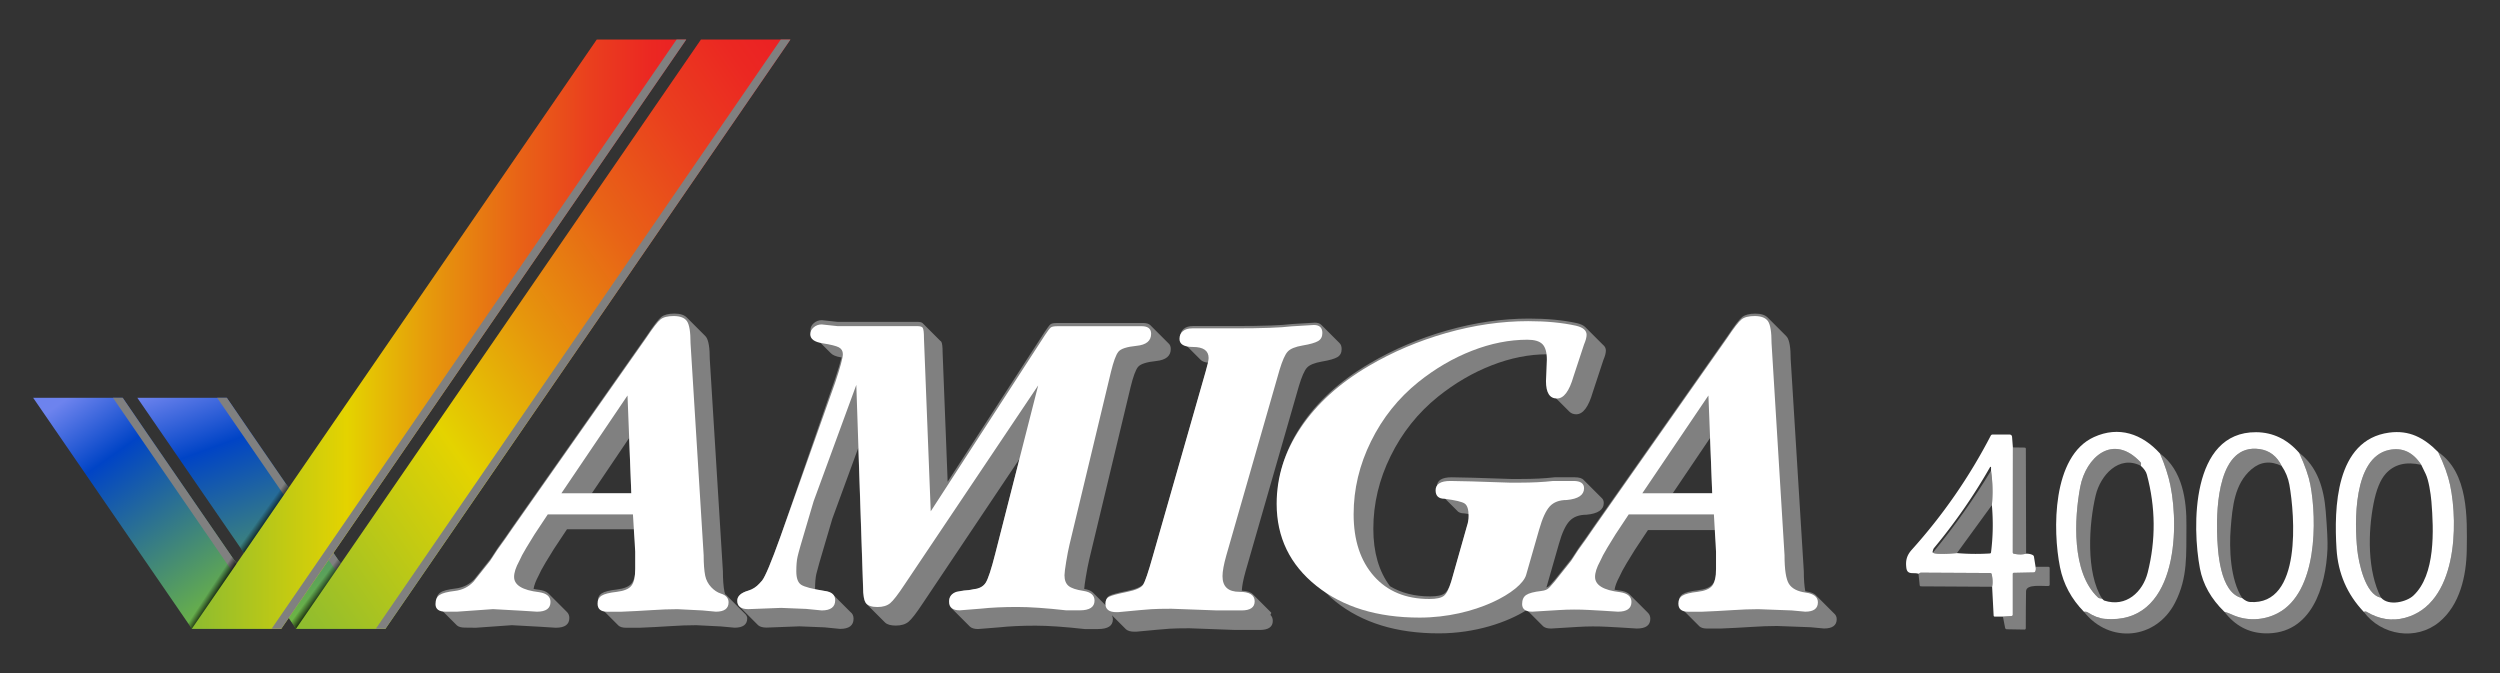 <?xml version="1.0" encoding="UTF-8" standalone="no"?>
<!-- Created by ERK -->

<svg
   version="1.1"
   id="Layer_1"
   x="0px"
   y="0px"
   viewBox="0 0 5200 1400"
   xml:space="preserve"
   sodipodi:docname="amiga4000-w.svg"
   width="5200"
   height="1400"
   inkscape:version="1.3.2 (091e20e, 2023-11-25, custom)"
   xmlns:inkscape="http://www.inkscape.org/namespaces/inkscape"
   xmlns:sodipodi="http://sodipodi.sourceforge.net/DTD/sodipodi-0.dtd"
   xmlns="http://www.w3.org/2000/svg"
   xmlns:svg="http://www.w3.org/2000/svg"><rect x="0" y="0" width="5200" height="1400" fill="#333333" stroke="none"/><defs
   id="defs51"><linearGradient
   id="d-9"
   gradientUnits="userSpaceOnUse"
   x1="60.549"
   y1="-1452.352"
   x2="60.549"
   y2="-1385.286"
   gradientTransform="matrix(1,0,0,-1,2.35,-1325.893)"><stop
     offset=".06"
     style="stop-color:#53b848"
     id="stop37-3" /><stop
     offset=".555"
     style="stop-color:#65ccec"
     id="stop39-1" /><stop
     offset=".583"
     style="stop-color:#61c3e7"
     id="stop41-9" /><stop
     offset=".688"
     style="stop-color:#55a7d8"
     id="stop43-4" /><stop
     offset=".793"
     style="stop-color:#4d92cd"
     id="stop45-7" /><stop
     offset=".898"
     style="stop-color:#4886c6"
     id="stop47-8" /><stop
     offset="1"
     style="stop-color:#4682c4"
     id="stop49-4" /></linearGradient><linearGradient
   id="e-5"
   gradientUnits="userSpaceOnUse"
   x1="72.555"
   y1="-1452.288"
   x2="179.013"
   y2="-1325.416"
   gradientTransform="matrix(1,0,0,-1,2.35,-1325.893)"><stop
     offset="0"
     style="stop-color:#6ebe44"
     id="stop54-0" /><stop
     offset=".001"
     style="stop-color:#6ebe44"
     id="stop56-3" /><stop
     offset=".245"
     style="stop-color:#bcda20"
     id="stop58-6" /><stop
     offset=".419"
     style="stop-color:#eceb09"
     id="stop60-1" /><stop
     offset=".505"
     style="stop-color:#fff200"
     id="stop62-0" /><stop
     offset=".578"
     style="stop-color:#fbca08"
     id="stop64-6" /><stop
     offset=".679"
     style="stop-color:#f79a11"
     id="stop66-3" /><stop
     offset=".775"
     style="stop-color:#f47419"
     id="stop68-2" /><stop
     offset=".864"
     style="stop-color:#f1581f"
     id="stop70-0" /><stop
     offset=".941"
     style="stop-color:#f04822"
     id="stop72-6" /><stop
     offset="1"
     style="stop-color:#ef4223"
     id="stop74-1" /></linearGradient><linearGradient
   id="f-5"
   gradientUnits="userSpaceOnUse"
   x1="32.058"
   y1="-1452.351"
   x2="32.058"
   y2="-1385.286"
   gradientTransform="matrix(1,0,0,-1,2.35,-1325.893)"><stop
     offset=".06"
     style="stop-color:#53b848"
     id="stop81-5" /><stop
     offset=".555"
     style="stop-color:#65ccec"
     id="stop83-4" /><stop
     offset=".583"
     style="stop-color:#61c3e7"
     id="stop85-7" /><stop
     offset=".688"
     style="stop-color:#55a7d8"
     id="stop87-6" /><stop
     offset=".793"
     style="stop-color:#4d92cd"
     id="stop89-5" /><stop
     offset=".898"
     style="stop-color:#4886c6"
     id="stop91-6" /><stop
     offset="1"
     style="stop-color:#4682c4"
     id="stop93-9" /></linearGradient><linearGradient
   id="g-3"
   gradientUnits="userSpaceOnUse"
   x1="44.064"
   y1="-1452.287"
   x2="150.521"
   y2="-1325.416"
   gradientTransform="matrix(1,0,0,-1,2.35,-1325.893)"><stop
     offset="0"
     style="stop-color:#6ebe44"
     id="stop98-7" /><stop
     offset=".001"
     style="stop-color:#6ebe44"
     id="stop100-4" /><stop
     offset=".245"
     style="stop-color:#bcda20"
     id="stop102-5" /><stop
     offset=".419"
     style="stop-color:#eceb09"
     id="stop104-25" /><stop
     offset=".505"
     style="stop-color:#fff200"
     id="stop106-4" /><stop
     offset=".578"
     style="stop-color:#fbca08"
     id="stop108-7" /><stop
     offset=".679"
     style="stop-color:#f79a11"
     id="stop110-4" /><stop
     offset=".775"
     style="stop-color:#f47419"
     id="stop112-4" /><stop
     offset=".864"
     style="stop-color:#f1581f"
     id="stop114-3" /><stop
     offset=".941"
     style="stop-color:#f04822"
     id="stop116-0" /><stop
     offset="1"
     style="stop-color:#ef4223"
     id="stop118-7" /></linearGradient>
		
		
		
		
	
				
				
			
					
					
					
					
				
			
				<linearGradient
   id="SVGID_00000093895998542340368460000010352601839371385217_"
   gradientUnits="userSpaceOnUse"
   x1="631.372"
   y1="1185.992"
   x2="751.751"
   y2="1274.977">
				<stop
   offset="0"
   style="stop-color:#000000;stop-opacity:0"
   id="stop36" />
				<stop
   offset="0.157"
   style="stop-color:#000000"
   id="stop37" />
			</linearGradient>
			
		
			
				<linearGradient
   id="SVGID_00000089563978392546570890000009352624463135552911_"
   gradientUnits="userSpaceOnUse"
   x1="414.112"
   y1="1186.059"
   x2="485.421"
   y2="1232.909">
				<stop
   offset="0"
   style="stop-color:#000000;stop-opacity:0"
   id="stop38" />
				<stop
   offset="0.254"
   style="stop-color:#000000"
   id="stop39" />
			</linearGradient>
			
			
				<linearGradient
   id="SVGID_00000052782605737945940670000001229894868734737029_"
   gradientUnits="userSpaceOnUse"
   x1="515.329"
   y1="1023.054"
   x2="554.661"
   y2="1050.972">
				<stop
   offset="0.202"
   style="stop-color:#000000;stop-opacity:0"
   id="stop40" />
				<stop
   offset="0.688"
   style="stop-color:#000000"
   id="stop41" />
			</linearGradient>
			
		
			
			
		
			
			
		
			
			
		
			
			
		
			
			
		
			
			
		
				<linearGradient
   id="SVGID_1_"
   gradientUnits="userSpaceOnUse"
   x1="415.545"
   y1="729.527"
   x2="630.292"
   y2="1319.539">
					<stop
   offset="2.983562e-07"
   style="stop-color:#6D83EE"
   id="stop12" />
					<stop
   offset="0.24"
   style="stop-color:#0044C6"
   id="stop13" />
					<stop
   offset="1"
   style="stop-color:#84CD28"
   id="stop14" />
				</linearGradient>
				
			
				
			
				
					<linearGradient
   id="SVGID_00000154426356308655918110000003768908320745361298_"
   gradientUnits="userSpaceOnUse"
   x1="131.268"
   y1="777.372"
   x2="494.039"
   y2="1289.843">
					<stop
   offset="2.983562e-07"
   style="stop-color:#6D83EE"
   id="stop16" />
					<stop
   offset="0.24"
   style="stop-color:#0044C6"
   id="stop17" />
					<stop
   offset="1"
   style="stop-color:#84CD28"
   id="stop18" />
				</linearGradient>
				
			
				
			
					
				
					
				</defs><sodipodi:namedview
   id="namedview51"
   pagecolor="#ffffff"
   bordercolor="#000000"
   borderopacity="0.25"
   inkscape:showpageshadow="2"
   inkscape:pageopacity="0.0"
   inkscape:pagecheckerboard="true"
   inkscape:deskcolor="#d1d1d1"
   inkscape:zoom="0.3381735"
   inkscape:cx="2560.8157"
   inkscape:cy="649.0751"
   inkscape:window-width="2560"
   inkscape:window-height="1351"
   inkscape:window-x="-9"
   inkscape:window-y="-9"
   inkscape:window-maximized="1"
   inkscape:current-layer="g52" />
<style
   type="text/css"
   id="style1">
	.st0{fill:#FFFFFF;}
	.st1{fill:url(#SVGID_1_);}
	.st2{fill:url(#SVGID_00000164478847883136580040000012195118526657965727_);}
	.st3{fill:url(#SVGID_00000047779921846421373870000002222189831953539214_);}
	.st4{fill:url(#SVGID_00000116200002889339115570000014549771311645259669_);}
	.st5{fill:url(#SVGID_00000093882280910269477350000007934774732843614601_);}
	.st6{fill:url(#SVGID_00000057833967599672452120000013190031429747450259_);}
	.st7{fill:url(#SVGID_00000045614093616979426280000001016027812229650599_);}
	.st8{fill:#8B8B8B;}
</style>
<g
   id="g52"
   inkscape:label="Logo"
   transform="translate(20.816,41.65)"><g
     id="g51"
     transform="translate(0,1.35)"
     inkscape:label="Logo"
     style="display:inline">
	
	
	<g
   id="g36"
   style="display:inline"
   inkscape:label="CheckMark">
			<polygon
   style="display:inline;fill:url(#SVGID_00000154426356308655918110000003768908320745361298_)"
   points="378.2,1264.7 564.3,1264.7 234.3,784.4 48.1,784.4 "
   id="polygon18"
   inkscape:label="LogoColour1" /><polygon
   class="st1"
   points="450.9,784.4 264.8,784.4 594.9,1264.7 781,1264.7 "
   id="polygon14"
   style="display:inline;fill:url(#SVGID_1_)"
   inkscape:label="LogoColour2" />
			
			
			<polygon
   points="234.3,784.4 214.1,784.4 544.2,1264.7 564.3,1264.7 "
   id="polygon19"
   style="display:inline;fill:#808080"
   inkscape:label="LogoShadow1" /><polygon
   points="450.9,784.4 430.8,784.4 760.9,1264.7 781,1264.7 "
   id="polygon15"
   style="display:inline;fill:#808080"
   inkscape:label="LogoShadow2" />
			
				<linearGradient
   id="SVGID_00000101064295284474146260000005796884651901640341_"
   gradientUnits="userSpaceOnUse"
   x1="378.198"
   y1="651.992"
   x2="1406.515"
   y2="651.992">
				<stop
   offset="3.782731e-07"
   style="stop-color:#8DBC30"
   id="stop20" />
				<stop
   offset="0.314"
   style="stop-color:#E4D300"
   id="stop21" />
				<stop
   offset="0.488"
   style="stop-color:#E6970C"
   id="stop22" />
				<stop
   offset="0.658"
   style="stop-color:#E86416"
   id="stop23" />
				<stop
   offset="0.806"
   style="stop-color:#EA3F1E"
   id="stop24" />
				<stop
   offset="0.925"
   style="stop-color:#EB2822"
   id="stop25" />
				<stop
   offset="1"
   style="stop-color:#EB2024"
   id="stop26" />
			</linearGradient>
			<polygon
   style="fill:url(#SVGID_00000101064295284474146260000005796884651901640341_)"
   points="1220.4,39.3 378.2,1264.7 564.3,1264.7 1406.5,39.3 "
   id="polygon26"
   inkscape:label="LogoColour3" />
			
				<linearGradient
   id="SVGID_00000130627208437134038240000011300225769980230056_"
   gradientUnits="userSpaceOnUse"
   x1="476.175"
   y1="1095.133"
   x2="1741.917"
   y2="208.85">
				<stop
   offset="3.782731e-07"
   style="stop-color:#8DBC30"
   id="stop27" />
				<stop
   offset="0.314"
   style="stop-color:#E4D300"
   id="stop28" />
				<stop
   offset="0.488"
   style="stop-color:#E6970C"
   id="stop29" />
				<stop
   offset="0.658"
   style="stop-color:#E86416"
   id="stop30" />
				<stop
   offset="0.806"
   style="stop-color:#EA3F1E"
   id="stop31" />
				<stop
   offset="0.925"
   style="stop-color:#EB2822"
   id="stop32" />
				<stop
   offset="1"
   style="stop-color:#EB2024"
   id="stop33" />
			</linearGradient>
			<polygon
   style="display:inline;fill:url(#SVGID_00000130627208437134038240000011300225769980230056_)"
   points="1623.2,39.3 1437.1,39.3 594.9,1264.7 781,1264.7 "
   id="polygon33"
   inkscape:label="LogoColour4" /><polygon
   points="1386.4,39.3 544.2,1264.7 564.3,1264.7 1406.5,39.3 "
   id="polygon35"
   style="display:inline;fill:#808080"
   inkscape:label="LogoShadow3" /><polygon
   points="760.9,1264.7 781,1264.7 1623.2,39.3 1603.1,39.3 "
   id="polygon34"
   style="display:inline;fill:#808080"
   inkscape:label="LogoShadow4" />
			
			
		</g><g
   id="g54"
   inkscape:label="ColourLogoShadow"><polygon
     style="fill:url(#SVGID_00000093895998542340368460000010352601839371385217_)"
     points="678.1,1114.9 585,1250.2 594.9,1264.7 688,1129.3 "
     id="polygon37"
     inkscape:label="ColourLogoShadow1" /><polygon
     style="fill:url(#SVGID_00000089563978392546570890000009352624463135552911_)"
     points="471.3,1129.3 461.4,1114.9 368.2,1250.2 378.2,1264.7 "
     id="polygon39"
     inkscape:label="ColourLogoShadow2" /><polygon
     style="fill:url(#SVGID_00000052782605737945940670000001229894868734737029_)"
     points="476.7,1092.6 486.6,1107 579.6,971.6 569.8,957.3 "
     id="polygon41"
     inkscape:label="ColourLogoShadow3" /></g>
</g><g
     id="g53"
     inkscape:label="Amiga"><g
       id="g43"
       style="display:inline;fill:#808080"
       inkscape:label="AmigaShadow"
       transform="translate(0,1.35)">
				<path
   class="st8"
   d="m 1527.4,1232.3 c -0.2,-0.2 -0.3,-0.3 -0.5,-0.5 -0.2,-0.2 -0.3,-0.3 -0.5,-0.5 -0.2,-0.2 -0.3,-0.3 -0.5,-0.5 -0.2,-0.2 -0.3,-0.3 -0.5,-0.5 -0.2,-0.2 -0.3,-0.3 -0.5,-0.5 -0.2,-0.2 -0.3,-0.3 -0.5,-0.5 -0.2,-0.2 -0.3,-0.3 -0.5,-0.5 -0.2,-0.2 -0.3,-0.3 -0.5,-0.5 -0.2,-0.2 -0.3,-0.3 -0.5,-0.5 -0.2,-0.2 -0.3,-0.3 -0.5,-0.5 -0.2,-0.2 -0.3,-0.3 -0.5,-0.5 -0.2,-0.2 -0.3,-0.3 -0.5,-0.5 -0.2,-0.2 -0.3,-0.3 -0.5,-0.5 -0.2,-0.2 -0.3,-0.3 -0.5,-0.5 -0.2,-0.2 -0.3,-0.3 -0.5,-0.5 -0.2,-0.2 -0.3,-0.3 -0.5,-0.5 -0.2,-0.2 -0.3,-0.3 -0.5,-0.5 -0.2,-0.2 -0.3,-0.3 -0.5,-0.5 -0.2,-0.2 -0.3,-0.3 -0.5,-0.5 -0.2,-0.2 -0.3,-0.3 -0.5,-0.5 -0.2,-0.2 -0.3,-0.3 -0.5,-0.5 -0.2,-0.2 -0.3,-0.3 -0.5,-0.5 -0.2,-0.2 -0.3,-0.3 -0.5,-0.5 -0.2,-0.2 -0.3,-0.3 -0.5,-0.5 -0.2,-0.2 -0.3,-0.3 -0.5,-0.5 -0.2,-0.2 -0.3,-0.3 -0.5,-0.5 -0.2,-0.2 -0.3,-0.3 -0.5,-0.5 -0.2,-0.2 -0.3,-0.3 -0.5,-0.5 -0.2,-0.2 -0.3,-0.3 -0.5,-0.5 -0.2,-0.2 -0.3,-0.3 -0.5,-0.5 -0.2,-0.2 -0.3,-0.3 -0.5,-0.5 -0.2,-0.2 -0.3,-0.3 -0.5,-0.5 -0.2,-0.2 -0.3,-0.3 -0.5,-0.5 -0.2,-0.2 -0.3,-0.3 -0.5,-0.5 -0.2,-0.2 -0.3,-0.3 -0.5,-0.5 -0.2,-0.2 -0.3,-0.3 -0.5,-0.5 -0.2,-0.2 -0.3,-0.3 -0.5,-0.5 -0.2,-0.2 -0.3,-0.3 -0.5,-0.5 -0.2,-0.2 -0.3,-0.3 -0.5,-0.5 -0.2,-0.2 -0.3,-0.3 -0.5,-0.5 -0.2,-0.2 -0.3,-0.3 -0.5,-0.5 -0.2,-0.2 -0.3,-0.3 -0.5,-0.5 -0.2,-0.2 -0.3,-0.3 -0.5,-0.5 -0.2,-0.2 -0.3,-0.3 -0.5,-0.5 -0.2,-0.2 -0.3,-0.3 -0.5,-0.5 -0.2,-0.2 -0.3,-0.3 -0.5,-0.5 -0.2,-0.2 -0.3,-0.3 -0.5,-0.5 -0.2,-0.2 -0.3,-0.3 -0.5,-0.5 -0.2,-0.2 -0.3,-0.3 -0.5,-0.5 -0.2,-0.2 -0.3,-0.3 -0.5,-0.5 -0.2,-0.2 -0.3,-0.3 -0.5,-0.5 -0.2,-0.2 -0.3,-0.3 -0.5,-0.5 -0.2,-0.2 -0.3,-0.3 -0.5,-0.5 -0.2,-0.2 -0.3,-0.3 -0.5,-0.5 -0.2,-0.2 -0.3,-0.3 -0.5,-0.5 -0.2,-0.2 -0.3,-0.3 -0.5,-0.5 -0.2,-0.2 -0.3,-0.3 -0.5,-0.5 -0.2,-0.2 -0.3,-0.3 -0.5,-0.5 -0.2,-0.2 -0.3,-0.3 -0.5,-0.5 -0.2,-0.2 -0.3,-0.3 -0.5,-0.5 -0.2,-0.2 -0.3,-0.3 -0.5,-0.5 -0.2,-0.2 -0.3,-0.3 -0.5,-0.5 -0.2,-0.2 -0.3,-0.3 -0.5,-0.5 -0.2,-0.2 -0.3,-0.3 -0.5,-0.5 -0.2,-0.2 -0.3,-0.3 -0.5,-0.5 -0.2,-0.2 -0.3,-0.3 -0.5,-0.5 -0.2,-0.2 -0.3,-0.3 -0.5,-0.5 -0.2,-0.2 -0.3,-0.3 -0.5,-0.5 -0.2,-0.2 -0.3,-0.3 -0.5,-0.5 -0.2,-0.2 -0.3,-0.3 -0.5,-0.5 -0.2,-0.2 -0.3,-0.3 -0.5,-0.5 -0.2,-0.2 -0.3,-0.3 -0.5,-0.5 -0.2,-0.2 -0.3,-0.3 -0.5,-0.5 -0.2,-0.2 -0.3,-0.3 -0.5,-0.5 -0.2,-0.2 -0.3,-0.3 -0.5,-0.5 -0.7,-0.6 -1.4,-1.1 -2.2,-1.7 -0.6,-1.7 -1.1,-3.4 -1.4,-5.2 -2.1,-10.6 -3.2,-24.8 -3.2,-42.5 l -27.3,-441.1 c 0,-23.5 -2.5,-38.8 -7.5,-45.9 -0.7,-1 -1.6,-2 -2.5,-2.9 -0.2,-0.2 -0.3,-0.3 -0.5,-0.5 -0.2,-0.2 -0.3,-0.3 -0.5,-0.5 -0.2,-0.2 -0.3,-0.3 -0.5,-0.5 -0.2,-0.2 -0.3,-0.3 -0.5,-0.5 -0.2,-0.2 -0.3,-0.3 -0.5,-0.5 -0.2,-0.2 -0.3,-0.3 -0.5,-0.5 -0.2,-0.2 -0.3,-0.3 -0.5,-0.5 -0.2,-0.2 -0.3,-0.3 -0.5,-0.5 -0.2,-0.2 -0.3,-0.3 -0.5,-0.5 -0.2,-0.2 -0.3,-0.3 -0.5,-0.5 -0.2,-0.2 -0.3,-0.3 -0.5,-0.5 -0.2,-0.2 -0.3,-0.3 -0.5,-0.5 -0.2,-0.2 -0.3,-0.3 -0.5,-0.5 -0.2,-0.2 -0.3,-0.3 -0.5,-0.5 -0.2,-0.2 -0.3,-0.3 -0.5,-0.5 -0.2,-0.2 -0.3,-0.3 -0.5,-0.5 -0.2,-0.2 -0.3,-0.3 -0.5,-0.5 -0.2,-0.2 -0.3,-0.3 -0.5,-0.5 -0.2,-0.2 -0.3,-0.3 -0.5,-0.5 -0.2,-0.2 -0.3,-0.3 -0.5,-0.5 -0.2,-0.2 -0.3,-0.3 -0.5,-0.5 -0.2,-0.2 -0.3,-0.3 -0.5,-0.5 -0.2,-0.2 -0.3,-0.3 -0.5,-0.5 -0.2,-0.2 -0.3,-0.3 -0.5,-0.5 -0.2,-0.2 -0.3,-0.3 -0.5,-0.5 -0.2,-0.2 -0.3,-0.3 -0.5,-0.5 -0.2,-0.2 -0.3,-0.3 -0.5,-0.5 -0.2,-0.2 -0.3,-0.3 -0.5,-0.5 -0.2,-0.2 -0.3,-0.3 -0.5,-0.5 -0.2,-0.2 -0.3,-0.3 -0.5,-0.5 -0.2,-0.2 -0.3,-0.3 -0.5,-0.5 -0.2,-0.2 -0.3,-0.3 -0.5,-0.5 -0.2,-0.2 -0.3,-0.3 -0.5,-0.5 -0.2,-0.2 -0.3,-0.3 -0.5,-0.5 -0.2,-0.2 -0.3,-0.3 -0.5,-0.5 -0.2,-0.2 -0.3,-0.3 -0.5,-0.5 -0.2,-0.2 -0.3,-0.3 -0.5,-0.5 -0.2,-0.2 -0.3,-0.3 -0.5,-0.5 -0.2,-0.2 -0.3,-0.3 -0.5,-0.5 -0.2,-0.2 -0.3,-0.3 -0.5,-0.5 -0.2,-0.2 -0.3,-0.3 -0.5,-0.5 -0.2,-0.2 -0.3,-0.3 -0.5,-0.5 -0.2,-0.2 -0.3,-0.3 -0.5,-0.5 -0.2,-0.2 -0.3,-0.3 -0.5,-0.5 -0.2,-0.2 -0.3,-0.3 -0.5,-0.5 -0.2,-0.2 -0.3,-0.3 -0.5,-0.5 -0.2,-0.2 -0.3,-0.3 -0.5,-0.5 -0.2,-0.2 -0.3,-0.3 -0.5,-0.5 -0.2,-0.2 -0.3,-0.3 -0.5,-0.5 -0.2,-0.2 -0.3,-0.3 -0.5,-0.5 -0.2,-0.2 -0.3,-0.3 -0.5,-0.5 -0.2,-0.2 -0.3,-0.3 -0.5,-0.5 -0.2,-0.2 -0.3,-0.3 -0.5,-0.5 -0.2,-0.2 -0.3,-0.3 -0.5,-0.5 -0.2,-0.2 -0.3,-0.3 -0.5,-0.5 -0.2,-0.2 -0.3,-0.3 -0.5,-0.5 -0.2,-0.2 -0.3,-0.3 -0.5,-0.5 -0.2,-0.2 -0.3,-0.3 -0.5,-0.5 -0.2,-0.2 -0.3,-0.3 -0.5,-0.5 -0.2,-0.2 -0.3,-0.3 -0.5,-0.5 -0.2,-0.2 -0.3,-0.3 -0.5,-0.5 -0.2,-0.2 -0.3,-0.3 -0.5,-0.5 -0.2,-0.2 -0.3,-0.3 -0.5,-0.5 -0.2,-0.2 -0.3,-0.3 -0.5,-0.5 -0.2,-0.2 -0.3,-0.3 -0.5,-0.5 -0.2,-0.2 -0.3,-0.3 -0.5,-0.5 -0.2,-0.2 -0.3,-0.3 -0.5,-0.5 -0.2,-0.2 -0.3,-0.3 -0.5,-0.5 -0.2,-0.2 -0.3,-0.3 -0.5,-0.5 -0.2,-0.2 -0.3,-0.3 -0.5,-0.5 -0.2,-0.2 -0.3,-0.3 -0.5,-0.5 -0.2,-0.2 -0.3,-0.3 -0.5,-0.5 -0.2,-0.2 -0.3,-0.3 -0.5,-0.5 -0.2,-0.2 -0.3,-0.3 -0.5,-0.5 -0.2,-0.2 -0.3,-0.3 -0.5,-0.5 -5.3,-5.4 -13.9,-8.2 -25.7,-8.2 -12.3,0 -21.4,2.4 -27.3,7 -5.9,4.7 -15.8,17.6 -29.9,38.7 l -278,395.8 -15.8,22.9 -15.8,22 -15,22.9 -34.3,43.1 c -10.6,11.1 -23.6,17.6 -39.1,19.4 -15.5,1.8 -26.1,4.5 -31.7,8.4 -5.6,3.8 -8.4,10.1 -8.4,18.9 0,5.3 1.8,9.3 5.3,11.9 0.2,0.1 0.3,0.3 0.5,0.5 0.2,0.1 0.3,0.3 0.5,0.5 0.2,0.1 0.3,0.3 0.5,0.5 0.2,0.2 0.3,0.3 0.5,0.5 0.2,0.1 0.3,0.3 0.5,0.5 0.2,0.1 0.3,0.3 0.5,0.5 0.2,0.1 0.3,0.3 0.5,0.5 0.2,0.1 0.3,0.3 0.5,0.5 0.2,0.1 0.3,0.3 0.5,0.5 0.2,0.1 0.3,0.3 0.5,0.5 0.2,0.1 0.3,0.3 0.5,0.5 0.2,0.2 0.3,0.3 0.5,0.5 0.2,0.2 0.3,0.3 0.5,0.5 0.2,0.1 0.3,0.3 0.5,0.5 0.2,0.1 0.3,0.3 0.5,0.5 0.2,0.1 0.3,0.3 0.5,0.5 0.2,0.2 0.3,0.3 0.5,0.5 0.2,0.1 0.3,0.3 0.5,0.5 0.2,0.1 0.3,0.3 0.5,0.5 0.2,0.1 0.3,0.3 0.5,0.5 0.2,0.2 0.3,0.3 0.5,0.5 0.2,0.1 0.3,0.3 0.5,0.5 0.2,0.1 0.3,0.3 0.5,0.5 0.2,0.1 0.3,0.3 0.5,0.5 0.2,0.1 0.3,0.3 0.5,0.5 0.2,0.1 0.3,0.3 0.5,0.5 0.2,0.1 0.3,0.3 0.5,0.5 0.2,0.1 0.3,0.3 0.5,0.5 0.2,0.1 0.3,0.3 0.5,0.5 0.2,0.1 0.3,0.3 0.5,0.5 0.2,0.1 0.3,0.3 0.5,0.5 0.2,0.2 0.3,0.3 0.5,0.5 0.2,0.1 0.3,0.3 0.5,0.5 0.2,0.2 0.3,0.3 0.5,0.5 0.2,0.1 0.3,0.3 0.5,0.5 0.2,0.1 0.3,0.3 0.5,0.5 0.2,0.1 0.3,0.3 0.5,0.5 0.2,0.1 0.3,0.3 0.5,0.5 0.2,0.1 0.3,0.3 0.5,0.5 0.2,0.1 0.3,0.3 0.5,0.5 0.2,0.1 0.3,0.3 0.5,0.5 0.2,0.1 0.3,0.3 0.5,0.5 0.2,0.2 0.3,0.3 0.5,0.5 0.2,0.1 0.3,0.3 0.5,0.5 0.2,0.2 0.3,0.3 0.5,0.5 0.2,0.1 0.3,0.3 0.5,0.5 0.2,0.1 0.3,0.3 0.5,0.5 0.2,0.1 0.3,0.3 0.5,0.5 0.2,0.2 0.3,0.3 0.5,0.5 0.2,0.1 0.3,0.3 0.5,0.5 0.2,0.1 0.3,0.3 0.5,0.5 0.2,0.2 0.3,0.3 0.5,0.5 0.2,0.2 0.3,0.3 0.5,0.5 0.2,0.1 0.3,0.3 0.5,0.5 0.2,0.1 0.3,0.3 0.5,0.5 0.2,0.2 0.3,0.3 0.5,0.5 0.2,0.1 0.3,0.3 0.5,0.5 0.2,0.2 0.3,0.3 0.5,0.5 0.2,0.1 0.3,0.3 0.5,0.5 0.2,0.1 0.3,0.3 0.5,0.5 0.2,0.1 0.3,0.3 0.5,0.5 0.2,0.1 0.3,0.3 0.5,0.5 0.2,0.1 0.3,0.3 0.5,0.5 0.2,0.2 0.3,0.3 0.5,0.5 0.2,0.2 0.3,0.3 0.5,0.5 0.2,0.1 0.3,0.3 0.5,0.5 0.2,0.1 0.3,0.3 0.5,0.5 0.2,0.1 0.3,0.3 0.5,0.5 0.2,0.2 0.3,0.3 0.5,0.5 0.2,0.1 0.3,0.3 0.5,0.5 0.2,0.2 0.3,0.3 0.5,0.5 0.2,0.1 0.3,0.3 0.5,0.5 0.2,0.2 0.3,0.3 0.5,0.5 0.2,0.1 0.3,0.3 0.5,0.5 0.2,0.1 0.3,0.3 0.5,0.5 3.5,2.9 8.9,4.4 16.3,4.4 H 969 l 74.8,-5.3 58.1,3.2 33.4,2.1 c 18.8,0 28.1,-6.8 28.1,-20.3 0,-4.6 -1.4,-8.5 -4.2,-11.6 -0.7,-0.9 -1.6,-1.8 -2.5,-2.6 -0.2,-0.2 -0.3,-0.3 -0.5,-0.5 -0.2,-0.2 -0.3,-0.3 -0.5,-0.5 -0.2,-0.2 -0.3,-0.3 -0.5,-0.5 -0.2,-0.2 -0.3,-0.3 -0.5,-0.5 -0.2,-0.2 -0.3,-0.3 -0.5,-0.5 -0.2,-0.2 -0.3,-0.3 -0.5,-0.5 -0.2,-0.2 -0.3,-0.3 -0.5,-0.5 -0.2,-0.2 -0.3,-0.3 -0.5,-0.5 -0.2,-0.2 -0.3,-0.3 -0.5,-0.5 -0.2,-0.2 -0.3,-0.3 -0.5,-0.5 -0.2,-0.2 -0.3,-0.3 -0.5,-0.5 -0.2,-0.2 -0.3,-0.3 -0.5,-0.5 -0.2,-0.2 -0.3,-0.3 -0.5,-0.5 -0.2,-0.2 -0.3,-0.3 -0.5,-0.5 -0.2,-0.2 -0.3,-0.3 -0.5,-0.5 -0.2,-0.2 -0.3,-0.3 -0.5,-0.5 -0.2,-0.2 -0.3,-0.3 -0.5,-0.5 -0.2,-0.2 -0.3,-0.3 -0.5,-0.5 -0.2,-0.2 -0.3,-0.3 -0.5,-0.5 -0.2,-0.2 -0.3,-0.3 -0.5,-0.5 -0.2,-0.2 -0.3,-0.3 -0.5,-0.5 -0.2,-0.2 -0.3,-0.3 -0.5,-0.5 -0.2,-0.2 -0.3,-0.3 -0.5,-0.5 -0.2,-0.2 -0.3,-0.3 -0.5,-0.5 -0.2,-0.2 -0.3,-0.3 -0.5,-0.5 -0.2,-0.2 -0.3,-0.3 -0.5,-0.5 -0.2,-0.2 -0.3,-0.3 -0.5,-0.5 -0.2,-0.2 -0.3,-0.3 -0.5,-0.5 -0.2,-0.2 -0.3,-0.3 -0.5,-0.5 -0.2,-0.2 -0.3,-0.3 -0.5,-0.5 -0.2,-0.2 -0.3,-0.3 -0.5,-0.5 -0.2,-0.2 -0.3,-0.3 -0.5,-0.5 -0.2,-0.2 -0.3,-0.3 -0.5,-0.5 -0.2,-0.2 -0.3,-0.3 -0.5,-0.5 -0.2,-0.2 -0.3,-0.3 -0.5,-0.5 -0.2,-0.2 -0.3,-0.3 -0.5,-0.5 -0.2,-0.2 -0.3,-0.3 -0.5,-0.5 -0.2,-0.2 -0.3,-0.3 -0.5,-0.5 -0.2,-0.2 -0.3,-0.3 -0.5,-0.5 -0.2,-0.2 -0.3,-0.3 -0.5,-0.5 -0.2,-0.2 -0.3,-0.3 -0.5,-0.5 -0.2,-0.2 -0.3,-0.3 -0.5,-0.5 -0.2,-0.2 -0.3,-0.3 -0.5,-0.5 -0.2,-0.2 -0.3,-0.3 -0.5,-0.5 -0.2,-0.2 -0.3,-0.3 -0.5,-0.5 -0.2,-0.2 -0.3,-0.3 -0.5,-0.5 -0.2,-0.2 -0.3,-0.3 -0.5,-0.5 -0.2,-0.2 -0.3,-0.3 -0.5,-0.5 -0.2,-0.2 -0.3,-0.3 -0.5,-0.5 -0.2,-0.2 -0.3,-0.3 -0.5,-0.5 -0.2,-0.2 -0.3,-0.3 -0.5,-0.5 -0.2,-0.2 -0.3,-0.3 -0.5,-0.5 -0.2,-0.2 -0.3,-0.3 -0.5,-0.5 -0.2,-0.2 -0.3,-0.3 -0.5,-0.5 -0.2,-0.2 -0.3,-0.3 -0.5,-0.5 -0.2,-0.2 -0.3,-0.3 -0.5,-0.5 -0.2,-0.2 -0.3,-0.3 -0.5,-0.5 -0.2,-0.2 -0.3,-0.3 -0.5,-0.5 -0.2,-0.2 -0.3,-0.3 -0.5,-0.5 -0.2,-0.2 -0.3,-0.3 -0.5,-0.5 -0.2,-0.2 -0.3,-0.3 -0.5,-0.5 -0.2,-0.2 -0.3,-0.3 -0.5,-0.5 -0.2,-0.2 -0.3,-0.3 -0.5,-0.5 -0.2,-0.2 -0.3,-0.3 -0.5,-0.5 -0.2,-0.2 -0.3,-0.3 -0.5,-0.5 -0.2,-0.2 -0.3,-0.3 -0.5,-0.5 -0.2,-0.2 -0.3,-0.3 -0.5,-0.5 -0.2,-0.2 -0.3,-0.3 -0.5,-0.5 -0.2,-0.2 -0.3,-0.3 -0.5,-0.5 -0.2,-0.2 -0.3,-0.3 -0.5,-0.5 -0.2,-0.2 -0.3,-0.3 -0.5,-0.5 -0.2,-0.2 -0.3,-0.3 -0.5,-0.5 -0.2,-0.2 -0.3,-0.3 -0.5,-0.5 -0.3,-0.2 -0.5,-0.4 -0.8,-0.7 -0.6,-0.5 -1.3,-0.9 -2,-1.4 -0.3,-0.2 -0.6,-0.4 -0.9,-0.6 -3.8,-2.3 -8.7,-3.9 -15,-4.9 -4.4,-0.5 -8.4,-1.1 -12.2,-1.9 1.2,-7.7 4.5,-16.6 10.1,-26.9 3,-7.1 8,-16.5 15.1,-28.3 3.5,-5.9 9.2,-15 16.8,-27.4 l 27.5,-41.5 h 140 l 2.4,41.7 v 36.1 c 0,16.4 -2.6,28 -7.9,34.7 -5.3,6.7 -15.5,11 -30.8,12.8 -15.3,1.8 -25.7,4.4 -31.2,7.9 -5.6,3.5 -8.4,9.1 -8.4,16.7 0,5.7 1.8,9.9 5.2,12.7 0.2,0.2 0.3,0.3 0.5,0.5 0.2,0.2 0.3,0.3 0.5,0.5 0.2,0.2 0.3,0.3 0.5,0.5 0.2,0.2 0.3,0.3 0.5,0.5 0.2,0.2 0.3,0.3 0.5,0.5 0.2,0.2 0.3,0.3 0.5,0.5 0.2,0.2 0.3,0.3 0.5,0.5 0.2,0.2 0.3,0.3 0.5,0.5 0.2,0.2 0.3,0.3 0.5,0.5 0.2,0.2 0.3,0.3 0.5,0.5 0.2,0.2 0.3,0.3 0.5,0.5 0.2,0.2 0.3,0.3 0.5,0.5 0.2,0.2 0.3,0.3 0.5,0.5 0.2,0.2 0.3,0.3 0.5,0.5 0.2,0.2 0.3,0.3 0.5,0.5 0.2,0.2 0.3,0.3 0.5,0.5 0.2,0.2 0.3,0.3 0.5,0.5 0.2,0.2 0.3,0.3 0.5,0.5 0.2,0.2 0.3,0.3 0.5,0.5 0.2,0.2 0.3,0.3 0.5,0.5 0.2,0.2 0.3,0.3 0.5,0.5 0.2,0.2 0.3,0.3 0.5,0.5 0.2,0.2 0.3,0.3 0.5,0.5 0.2,0.2 0.3,0.3 0.5,0.5 0.2,0.2 0.3,0.3 0.5,0.5 0.2,0.2 0.3,0.3 0.5,0.5 0.2,0.2 0.3,0.3 0.5,0.5 0.2,0.2 0.3,0.3 0.5,0.5 0.2,0.2 0.3,0.3 0.5,0.5 0.2,0.2 0.3,0.3 0.5,0.5 0.2,0.2 0.3,0.3 0.5,0.5 0.2,0.2 0.3,0.3 0.5,0.5 0.2,0.2 0.3,0.3 0.5,0.5 0.2,0.2 0.3,0.3 0.5,0.5 0.2,0.2 0.3,0.3 0.5,0.5 0.2,0.2 0.3,0.3 0.5,0.5 0.2,0.2 0.3,0.3 0.5,0.5 0.2,0.2 0.3,0.3 0.5,0.5 0.2,0.2 0.3,0.3 0.5,0.5 0.2,0.2 0.3,0.3 0.5,0.5 0.2,0.2 0.3,0.3 0.5,0.5 0.2,0.2 0.3,0.3 0.5,0.5 0.2,0.2 0.3,0.3 0.5,0.5 0.2,0.2 0.3,0.3 0.5,0.5 0.2,0.2 0.3,0.3 0.5,0.5 0.2,0.2 0.3,0.3 0.5,0.5 0.2,0.2 0.3,0.3 0.5,0.5 0.2,0.2 0.3,0.3 0.5,0.5 0.2,0.2 0.3,0.3 0.5,0.5 0.2,0.2 0.3,0.3 0.5,0.5 0.2,0.2 0.3,0.3 0.5,0.5 0.2,0.2 0.3,0.3 0.5,0.5 0.2,0.2 0.3,0.3 0.5,0.5 0.2,0.2 0.3,0.3 0.5,0.5 0.2,0.2 0.3,0.3 0.5,0.5 0.2,0.2 0.3,0.3 0.5,0.5 0.2,0.2 0.3,0.3 0.5,0.5 0.2,0.2 0.3,0.3 0.5,0.5 0.2,0.2 0.3,0.3 0.5,0.5 0.2,0.2 0.3,0.3 0.5,0.5 0.2,0.2 0.3,0.3 0.5,0.5 0.2,0.2 0.3,0.3 0.5,0.5 0.2,0.2 0.3,0.3 0.5,0.5 0.2,0.2 0.3,0.3 0.5,0.5 0.2,0.2 0.3,0.3 0.5,0.5 0.2,0.2 0.3,0.3 0.5,0.5 0.2,0.2 0.3,0.3 0.5,0.5 0.2,0.2 0.3,0.3 0.5,0.5 0.2,0.2 0.3,0.3 0.5,0.5 0.2,0.2 0.3,0.3 0.5,0.5 0.2,0.2 0.3,0.3 0.5,0.5 0.2,0.2 0.3,0.3 0.5,0.5 0.2,0.2 0.3,0.3 0.5,0.5 0.2,0.2 0.3,0.3 0.5,0.5 0.2,0.2 0.3,0.3 0.5,0.5 3.4,3 8.5,4.5 15.5,4.5 h 29 c 22.3,-0.9 43.2,-2 62.9,-3.3 19.6,-1.3 37.7,-2 54.1,-2 l 51.8,2.6 28.1,2.6 c 17.6,0 26.4,-6.5 26.4,-19.4 0.3,-3.1 -1.8,-7.5 -6,-10.9 z M 1210.2,983 l 77.6,-114.9 4.5,114.9 z"
   id="path41"
   inkscape:label="A"
   style="fill:#808080" />
				<path
   class="st8"
   d="m 2622.6,1230.6 c -0.2,-0.2 -0.3,-0.3 -0.5,-0.5 -0.2,-0.2 -0.4,-0.3 -0.5,-0.5 -0.2,-0.2 -0.3,-0.3 -0.5,-0.5 -0.2,-0.2 -0.4,-0.3 -0.5,-0.5 -0.2,-0.2 -0.4,-0.3 -0.5,-0.5 -0.2,-0.2 -0.4,-0.3 -0.5,-0.5 -0.2,-0.2 -0.3,-0.3 -0.5,-0.5 -0.2,-0.2 -0.4,-0.3 -0.5,-0.5 -0.2,-0.2 -0.3,-0.3 -0.5,-0.5 -0.2,-0.2 -0.4,-0.3 -0.5,-0.5 -0.2,-0.2 -0.4,-0.3 -0.5,-0.5 -0.2,-0.2 -0.3,-0.3 -0.5,-0.5 -0.2,-0.2 -0.4,-0.3 -0.5,-0.5 -0.2,-0.2 -0.3,-0.3 -0.5,-0.5 -0.2,-0.2 -0.4,-0.3 -0.5,-0.5 -0.2,-0.2 -0.3,-0.3 -0.5,-0.5 -0.2,-0.2 -0.4,-0.3 -0.5,-0.5 -0.2,-0.2 -0.4,-0.3 -0.5,-0.5 -0.2,-0.2 -0.4,-0.3 -0.5,-0.5 -0.2,-0.2 -0.3,-0.3 -0.5,-0.5 -0.2,-0.2 -0.4,-0.3 -0.5,-0.5 -0.2,-0.2 -0.3,-0.3 -0.5,-0.5 -0.2,-0.2 -0.4,-0.3 -0.5,-0.5 -0.2,-0.2 -0.4,-0.3 -0.5,-0.5 -0.2,-0.2 -0.4,-0.3 -0.5,-0.5 -0.2,-0.2 -0.3,-0.3 -0.5,-0.5 -0.2,-0.2 -0.4,-0.3 -0.5,-0.5 -0.2,-0.2 -0.4,-0.3 -0.5,-0.5 -0.2,-0.2 -0.4,-0.3 -0.5,-0.5 -0.2,-0.2 -0.3,-0.3 -0.5,-0.5 -0.2,-0.2 -0.4,-0.3 -0.5,-0.5 -0.2,-0.2 -0.3,-0.3 -0.5,-0.5 -0.2,-0.2 -0.4,-0.3 -0.5,-0.5 -0.2,-0.2 -0.4,-0.3 -0.5,-0.5 -0.2,-0.2 -0.3,-0.3 -0.5,-0.5 -0.2,-0.2 -0.4,-0.3 -0.5,-0.5 -0.2,-0.2 -0.4,-0.3 -0.5,-0.5 -0.2,-0.2 -0.4,-0.3 -0.5,-0.5 -0.2,-0.2 -0.3,-0.3 -0.5,-0.5 -0.2,-0.2 -0.4,-0.3 -0.5,-0.5 -0.2,-0.2 -0.4,-0.3 -0.5,-0.5 -0.2,-0.2 -0.4,-0.3 -0.5,-0.5 -0.2,-0.2 -0.3,-0.3 -0.5,-0.5 -0.2,-0.2 -0.4,-0.3 -0.5,-0.5 -0.2,-0.2 -0.3,-0.3 -0.5,-0.5 -0.2,-0.2 -0.4,-0.3 -0.5,-0.5 -0.2,-0.2 -0.4,-0.3 -0.5,-0.5 -0.2,-0.2 -0.4,-0.3 -0.5,-0.5 -0.2,-0.2 -0.3,-0.3 -0.5,-0.5 -0.2,-0.2 -0.4,-0.3 -0.5,-0.5 -0.2,-0.2 -0.3,-0.3 -0.5,-0.5 -0.2,-0.2 -0.4,-0.3 -0.5,-0.5 -0.2,-0.2 -0.4,-0.3 -0.5,-0.5 -0.2,-0.2 -0.4,-0.3 -0.5,-0.5 -0.2,-0.2 -0.3,-0.3 -0.5,-0.5 -0.2,-0.2 -0.4,-0.3 -0.5,-0.5 -0.2,-0.2 -0.4,-0.3 -0.5,-0.5 -0.2,-0.2 -0.4,-0.3 -0.5,-0.5 -0.2,-0.2 -0.4,-0.3 -0.5,-0.5 -0.2,-0.2 -0.4,-0.3 -0.5,-0.5 -0.2,-0.2 -0.4,-0.3 -0.5,-0.5 -0.2,-0.2 -0.3,-0.3 -0.5,-0.5 -0.2,-0.2 -0.4,-0.3 -0.5,-0.5 -0.2,-0.2 -0.3,-0.3 -0.5,-0.5 -0.2,-0.2 -0.4,-0.3 -0.5,-0.5 -0.2,-0.2 -0.4,-0.3 -0.5,-0.5 -0.2,-0.2 -0.4,-0.3 -0.5,-0.5 -0.2,-0.2 -0.3,-0.3 -0.5,-0.5 -0.2,-0.2 -0.4,-0.3 -0.5,-0.5 -0.2,-0.2 -0.4,-0.3 -0.5,-0.5 -0.2,-0.2 -0.4,-0.3 -0.5,-0.5 -0.2,-0.2 -0.3,-0.3 -0.5,-0.5 -0.2,-0.2 -0.4,-0.3 -0.5,-0.5 -0.2,-0.2 -0.3,-0.3 -0.5,-0.5 -4.4,-4.7 -12.2,-7.2 -23.2,-7.7 0.5,-9.8 3,-23.1 7.8,-40.1 L 2681,759.6 c 5.9,-19.4 11.4,-32 16.7,-37.8 5.3,-5.9 15.7,-10.1 31.2,-12.8 15.5,-2.6 26.2,-5.7 32.1,-9.2 5.9,-3.5 8.8,-9.1 8.8,-16.7 0,-5.8 -1.6,-10 -4.7,-12.8 -0.2,-0.2 -0.3,-0.3 -0.5,-0.5 -0.2,-0.2 -0.3,-0.3 -0.5,-0.5 -0.2,-0.2 -0.3,-0.3 -0.5,-0.5 -0.2,-0.2 -0.3,-0.3 -0.5,-0.5 -0.2,-0.2 -0.3,-0.3 -0.5,-0.5 -0.2,-0.2 -0.3,-0.3 -0.5,-0.5 -0.2,-0.2 -0.3,-0.3 -0.5,-0.5 -0.2,-0.2 -0.3,-0.3 -0.5,-0.5 -0.2,-0.2 -0.3,-0.3 -0.5,-0.5 -0.2,-0.2 -0.3,-0.3 -0.5,-0.5 -0.2,-0.2 -0.3,-0.3 -0.5,-0.5 -0.2,-0.2 -0.3,-0.3 -0.5,-0.5 -0.2,-0.2 -0.3,-0.3 -0.5,-0.5 -0.2,-0.2 -0.3,-0.3 -0.5,-0.5 -0.2,-0.2 -0.3,-0.3 -0.5,-0.5 -0.2,-0.2 -0.3,-0.3 -0.5,-0.5 -0.2,-0.2 -0.3,-0.3 -0.5,-0.5 -0.2,-0.2 -0.3,-0.3 -0.5,-0.5 -0.2,-0.2 -0.3,-0.3 -0.5,-0.5 -0.2,-0.2 -0.3,-0.3 -0.5,-0.5 -0.2,-0.2 -0.3,-0.3 -0.5,-0.5 -0.2,-0.2 -0.3,-0.3 -0.5,-0.5 -0.2,-0.2 -0.3,-0.3 -0.5,-0.5 -0.2,-0.2 -0.3,-0.3 -0.5,-0.5 -0.2,-0.2 -0.3,-0.3 -0.5,-0.5 -0.2,-0.2 -0.3,-0.3 -0.5,-0.5 -0.2,-0.2 -0.3,-0.3 -0.5,-0.5 -0.2,-0.2 -0.3,-0.3 -0.5,-0.5 -0.2,-0.2 -0.3,-0.3 -0.5,-0.5 -0.2,-0.2 -0.3,-0.3 -0.5,-0.5 -0.2,-0.2 -0.3,-0.3 -0.5,-0.5 -0.2,-0.2 -0.3,-0.3 -0.5,-0.5 -0.2,-0.2 -0.3,-0.3 -0.5,-0.5 -0.2,-0.2 -0.3,-0.3 -0.5,-0.5 -0.2,-0.2 -0.3,-0.3 -0.5,-0.5 -0.2,-0.2 -0.3,-0.3 -0.5,-0.5 -0.2,-0.2 -0.3,-0.3 -0.5,-0.5 -0.2,-0.2 -0.3,-0.3 -0.5,-0.5 -0.2,-0.2 -0.3,-0.3 -0.5,-0.5 -0.2,-0.2 -0.3,-0.3 -0.5,-0.5 -0.2,-0.2 -0.3,-0.3 -0.5,-0.5 -0.2,-0.2 -0.3,-0.3 -0.5,-0.5 -0.2,-0.2 -0.3,-0.3 -0.5,-0.5 -0.2,-0.2 -0.3,-0.3 -0.5,-0.5 -0.2,-0.2 -0.3,-0.3 -0.5,-0.5 -0.2,-0.2 -0.3,-0.3 -0.5,-0.5 -0.2,-0.2 -0.3,-0.3 -0.5,-0.5 -0.2,-0.2 -0.3,-0.3 -0.5,-0.5 -0.2,-0.2 -0.3,-0.3 -0.5,-0.5 -0.2,-0.2 -0.3,-0.3 -0.5,-0.5 -0.2,-0.2 -0.3,-0.3 -0.5,-0.5 -0.2,-0.2 -0.3,-0.3 -0.5,-0.5 -0.2,-0.2 -0.3,-0.3 -0.5,-0.5 -0.2,-0.2 -0.3,-0.3 -0.5,-0.5 -0.2,-0.2 -0.3,-0.3 -0.5,-0.5 -0.2,-0.2 -0.3,-0.3 -0.5,-0.5 -0.2,-0.2 -0.3,-0.3 -0.5,-0.5 -0.2,-0.2 -0.3,-0.3 -0.5,-0.5 -0.2,-0.2 -0.3,-0.3 -0.5,-0.5 -0.2,-0.2 -0.3,-0.3 -0.5,-0.5 -0.2,-0.2 -0.3,-0.3 -0.5,-0.5 -0.2,-0.2 -0.3,-0.3 -0.5,-0.5 -0.2,-0.2 -0.3,-0.3 -0.5,-0.5 -0.2,-0.2 -0.3,-0.3 -0.5,-0.5 -0.2,-0.2 -0.3,-0.3 -0.5,-0.5 -0.2,-0.2 -0.3,-0.3 -0.5,-0.5 -0.2,-0.2 -0.3,-0.3 -0.5,-0.5 -0.2,-0.2 -0.3,-0.3 -0.5,-0.5 -0.2,-0.2 -0.3,-0.3 -0.5,-0.5 -0.2,-0.2 -0.3,-0.3 -0.5,-0.5 -0.2,-0.2 -0.3,-0.3 -0.5,-0.5 -0.2,-0.2 -0.3,-0.3 -0.5,-0.5 -0.2,-0.2 -0.3,-0.3 -0.5,-0.5 -0.2,-0.2 -0.3,-0.3 -0.5,-0.5 -0.2,-0.2 -0.3,-0.3 -0.5,-0.5 -2.9,-2.9 -7.4,-4.4 -13.4,-4.4 l -46.6,2.8 c -22.3,2.8 -61.6,4.2 -117.9,4.2 -7.6,0 -17,0 -28.1,0 -11.1,0 -17.9,0 -20.2,0 h -40.5 c -8.2,0 -14.7,2 -19.3,5.9 -4.7,3.9 -7,9.3 -7,16 0,4.4 1.5,7.9 4.3,10.5 0.2,0.2 0.3,0.3 0.5,0.5 0.2,0.2 0.3,0.3 0.5,0.5 0.2,0.2 0.3,0.3 0.5,0.5 0.2,0.2 0.3,0.3 0.5,0.5 0.2,0.2 0.3,0.3 0.5,0.5 0.2,0.2 0.3,0.3 0.5,0.5 0.2,0.2 0.3,0.3 0.5,0.5 0.2,0.2 0.3,0.3 0.5,0.5 0.2,0.2 0.3,0.3 0.5,0.5 0.2,0.2 0.3,0.3 0.5,0.5 0.2,0.2 0.3,0.3 0.5,0.5 0.2,0.2 0.3,0.3 0.5,0.5 0.2,0.2 0.3,0.3 0.5,0.5 0.2,0.2 0.3,0.3 0.5,0.5 0.2,0.2 0.3,0.3 0.5,0.5 0.2,0.2 0.3,0.3 0.5,0.5 0.2,0.2 0.3,0.3 0.5,0.5 0.2,0.2 0.3,0.3 0.5,0.5 0.2,0.2 0.3,0.3 0.5,0.5 0.2,0.2 0.3,0.3 0.5,0.5 0.2,0.2 0.3,0.3 0.5,0.5 0.2,0.2 0.3,0.3 0.5,0.5 0.2,0.2 0.3,0.3 0.5,0.5 0.2,0.2 0.3,0.3 0.5,0.5 0.2,0.2 0.3,0.3 0.5,0.5 0.2,0.2 0.3,0.3 0.5,0.5 0.2,0.2 0.3,0.3 0.5,0.5 0.2,0.2 0.3,0.3 0.5,0.5 0.2,0.2 0.3,0.3 0.5,0.5 0.2,0.2 0.3,0.3 0.5,0.5 0.2,0.2 0.3,0.3 0.5,0.5 0.2,0.2 0.3,0.3 0.5,0.5 0.2,0.2 0.3,0.3 0.5,0.5 0.2,0.2 0.3,0.3 0.5,0.5 0.2,0.2 0.3,0.3 0.5,0.5 0.2,0.2 0.3,0.3 0.5,0.5 0.2,0.2 0.3,0.3 0.5,0.5 0.2,0.2 0.3,0.3 0.5,0.5 0.2,0.2 0.3,0.3 0.5,0.5 0.2,0.2 0.3,0.3 0.5,0.5 0.2,0.2 0.3,0.3 0.5,0.5 0.2,0.2 0.3,0.3 0.5,0.5 0.2,0.2 0.3,0.3 0.5,0.5 0.2,0.2 0.3,0.3 0.5,0.5 0.2,0.2 0.3,0.3 0.5,0.5 0.2,0.2 0.3,0.3 0.5,0.5 0.2,0.2 0.3,0.3 0.5,0.5 0.2,0.2 0.3,0.3 0.5,0.5 0.2,0.2 0.3,0.3 0.5,0.5 0.2,0.2 0.3,0.3 0.5,0.5 0.2,0.2 0.3,0.3 0.5,0.5 0.2,0.2 0.3,0.3 0.5,0.5 0.2,0.2 0.3,0.3 0.5,0.5 0.2,0.2 0.3,0.3 0.5,0.5 0.2,0.2 0.3,0.3 0.5,0.5 0.2,0.2 0.3,0.3 0.5,0.5 0.2,0.2 0.3,0.3 0.5,0.5 0.2,0.2 0.3,0.3 0.5,0.5 0.2,0.2 0.3,0.3 0.5,0.5 0.2,0.2 0.3,0.3 0.5,0.5 0.2,0.2 0.3,0.3 0.5,0.5 0.2,0.2 0.3,0.3 0.5,0.5 0.2,0.2 0.3,0.3 0.5,0.5 0.2,0.2 0.3,0.3 0.5,0.5 0.2,0.2 0.3,0.3 0.5,0.5 0.2,0.2 0.3,0.3 0.5,0.5 0.2,0.2 0.3,0.3 0.5,0.5 0.2,0.2 0.3,0.3 0.5,0.5 0.2,0.2 0.3,0.3 0.5,0.5 0.2,0.2 0.3,0.3 0.5,0.5 0.2,0.2 0.3,0.3 0.5,0.5 0.2,0.2 0.3,0.3 0.5,0.5 0.2,0.2 0.3,0.3 0.5,0.5 0.2,0.2 0.3,0.3 0.5,0.5 0.2,0.2 0.3,0.3 0.5,0.5 3.2,3.3 8.5,5.3 15.8,6.2 -1,4.4 -2.4,9.6 -4.2,15.8 l -110,384.4 c -9.4,33.4 -16.1,53.2 -20.2,59.4 -4.1,6.2 -15.5,11.1 -34.3,15 -18.8,3.8 -30.8,7 -36.1,9.7 -5.3,2.6 -7.9,7.5 -7.9,14.5 0,3 0.5,5.5 1.5,7.7 -0.1,-0.1 -0.2,-0.1 -0.3,-0.2 -0.2,-0.2 -0.3,-0.3 -0.5,-0.5 -0.2,-0.2 -0.3,-0.3 -0.5,-0.5 -0.2,-0.2 -0.3,-0.3 -0.5,-0.5 -0.2,-0.2 -0.3,-0.3 -0.5,-0.5 -0.2,-0.2 -0.3,-0.3 -0.5,-0.5 -0.2,-0.2 -0.3,-0.3 -0.5,-0.5 -0.2,-0.2 -0.3,-0.3 -0.5,-0.5 -0.2,-0.2 -0.3,-0.3 -0.5,-0.5 -0.2,-0.2 -0.3,-0.3 -0.5,-0.5 -0.2,-0.2 -0.3,-0.3 -0.5,-0.5 -0.2,-0.2 -0.3,-0.3 -0.5,-0.5 -0.2,-0.2 -0.3,-0.3 -0.5,-0.5 -0.2,-0.2 -0.3,-0.3 -0.5,-0.5 -0.2,-0.2 -0.3,-0.3 -0.5,-0.5 -0.2,-0.2 -0.3,-0.3 -0.5,-0.5 -0.2,-0.2 -0.3,-0.3 -0.5,-0.5 -0.2,-0.2 -0.3,-0.3 -0.5,-0.5 -0.2,-0.2 -0.3,-0.3 -0.5,-0.5 -0.2,-0.2 -0.3,-0.3 -0.5,-0.5 -0.2,-0.2 -0.3,-0.3 -0.5,-0.5 -0.2,-0.2 -0.3,-0.3 -0.5,-0.5 -0.2,-0.2 -0.3,-0.3 -0.5,-0.5 -0.2,-0.2 -0.3,-0.3 -0.5,-0.5 -0.2,-0.2 -0.3,-0.3 -0.5,-0.5 -0.2,-0.2 -0.3,-0.3 -0.5,-0.5 -0.2,-0.2 -0.3,-0.3 -0.5,-0.5 -0.2,-0.2 -0.3,-0.3 -0.5,-0.5 -0.2,-0.2 -0.3,-0.3 -0.5,-0.5 -0.2,-0.2 -0.3,-0.3 -0.5,-0.5 -0.2,-0.2 -0.3,-0.3 -0.5,-0.5 -0.2,-0.2 -0.3,-0.3 -0.5,-0.5 -0.2,-0.2 -0.3,-0.3 -0.5,-0.5 -0.2,-0.2 -0.3,-0.3 -0.5,-0.5 -0.2,-0.2 -0.3,-0.3 -0.5,-0.5 -0.2,-0.2 -0.3,-0.3 -0.5,-0.5 -0.2,-0.2 -0.3,-0.3 -0.5,-0.5 -0.2,-0.2 -0.3,-0.3 -0.5,-0.5 -0.2,-0.2 -0.3,-0.3 -0.5,-0.5 -0.2,-0.2 -0.3,-0.3 -0.5,-0.5 -0.2,-0.2 -0.3,-0.3 -0.5,-0.5 -0.2,-0.2 -0.3,-0.3 -0.5,-0.5 -0.2,-0.2 -0.3,-0.3 -0.5,-0.5 -0.2,-0.2 -0.3,-0.3 -0.5,-0.5 -0.2,-0.2 -0.3,-0.3 -0.5,-0.5 -0.2,-0.2 -0.3,-0.3 -0.5,-0.5 -0.2,-0.2 -0.3,-0.3 -0.5,-0.5 -0.2,-0.2 -0.3,-0.3 -0.5,-0.5 -0.2,-0.2 -0.3,-0.3 -0.5,-0.5 -0.2,-0.2 -0.3,-0.3 -0.5,-0.5 -0.2,-0.2 -0.3,-0.3 -0.5,-0.5 -0.2,-0.2 -0.3,-0.3 -0.5,-0.5 -0.2,-0.2 -0.3,-0.3 -0.5,-0.5 -0.2,-0.2 -0.3,-0.3 -0.5,-0.5 -0.2,-0.2 -0.3,-0.3 -0.5,-0.5 -0.2,-0.2 -0.3,-0.3 -0.5,-0.5 -0.2,-0.2 -0.3,-0.3 -0.5,-0.5 -0.2,-0.2 -0.3,-0.3 -0.5,-0.5 -3.8,-3.5 -9.6,-5.9 -17.4,-7.1 -0.1,0 -0.2,0 -0.3,0 0.4,-5.2 1.5,-13.5 3.4,-24.9 2.3,-14 4.7,-26.1 7,-36 l 86.2,-359.2 c 5.3,-21.7 10.4,-35.6 15.4,-41.7 5,-6.1 17.6,-10.2 37.8,-12.3 20.2,-2.1 30.3,-10.4 30.3,-25 0,-5.3 -1.7,-9.3 -5,-12 -0.2,-0.2 -0.3,-0.3 -0.5,-0.5 -0.2,-0.2 -0.3,-0.3 -0.5,-0.5 -0.2,-0.2 -0.3,-0.3 -0.5,-0.5 -0.2,-0.2 -0.3,-0.3 -0.5,-0.5 -0.2,-0.2 -0.3,-0.3 -0.5,-0.5 -0.2,-0.2 -0.3,-0.3 -0.5,-0.5 -0.2,-0.2 -0.3,-0.3 -0.5,-0.5 -0.2,-0.2 -0.3,-0.3 -0.5,-0.5 -0.2,-0.2 -0.3,-0.3 -0.5,-0.5 -0.2,-0.2 -0.3,-0.3 -0.5,-0.5 -0.2,-0.2 -0.3,-0.3 -0.5,-0.5 -0.2,-0.2 -0.3,-0.3 -0.5,-0.5 -0.2,-0.2 -0.3,-0.3 -0.5,-0.5 -0.2,-0.2 -0.3,-0.3 -0.5,-0.5 -0.2,-0.2 -0.3,-0.3 -0.5,-0.5 -0.2,-0.2 -0.3,-0.3 -0.5,-0.5 -0.2,-0.2 -0.3,-0.3 -0.5,-0.5 -0.2,-0.2 -0.3,-0.3 -0.5,-0.5 -0.2,-0.2 -0.3,-0.3 -0.5,-0.5 -0.2,-0.2 -0.3,-0.3 -0.5,-0.5 -0.2,-0.2 -0.3,-0.3 -0.5,-0.5 -0.2,-0.2 -0.3,-0.3 -0.5,-0.5 -0.2,-0.2 -0.3,-0.3 -0.5,-0.5 -0.2,-0.2 -0.3,-0.3 -0.5,-0.5 -0.2,-0.2 -0.3,-0.3 -0.5,-0.5 -0.2,-0.2 -0.3,-0.3 -0.5,-0.5 -0.2,-0.2 -0.3,-0.3 -0.5,-0.5 -0.2,-0.2 -0.3,-0.3 -0.5,-0.5 -0.2,-0.2 -0.3,-0.3 -0.5,-0.5 -0.2,-0.2 -0.3,-0.3 -0.5,-0.5 -0.2,-0.2 -0.3,-0.3 -0.5,-0.5 -0.2,-0.2 -0.3,-0.3 -0.5,-0.5 -0.2,-0.2 -0.3,-0.3 -0.5,-0.5 -0.2,-0.2 -0.3,-0.3 -0.5,-0.5 -0.2,-0.2 -0.3,-0.3 -0.5,-0.5 -0.2,-0.2 -0.3,-0.3 -0.5,-0.5 -0.2,-0.2 -0.3,-0.3 -0.5,-0.5 -0.2,-0.2 -0.3,-0.3 -0.5,-0.5 -0.2,-0.2 -0.3,-0.3 -0.5,-0.5 -0.2,-0.2 -0.3,-0.3 -0.5,-0.5 -0.2,-0.2 -0.3,-0.3 -0.5,-0.5 -0.2,-0.2 -0.3,-0.3 -0.5,-0.5 -0.2,-0.2 -0.3,-0.3 -0.5,-0.5 -0.2,-0.2 -0.3,-0.3 -0.5,-0.5 -0.2,-0.2 -0.3,-0.3 -0.5,-0.5 -0.2,-0.2 -0.3,-0.3 -0.5,-0.5 -0.2,-0.2 -0.3,-0.3 -0.5,-0.5 -0.2,-0.2 -0.3,-0.3 -0.5,-0.5 -0.2,-0.2 -0.3,-0.3 -0.5,-0.5 -0.2,-0.2 -0.3,-0.3 -0.5,-0.5 -0.2,-0.2 -0.3,-0.3 -0.5,-0.5 -0.2,-0.2 -0.3,-0.3 -0.5,-0.5 -0.2,-0.2 -0.3,-0.3 -0.5,-0.5 -0.2,-0.2 -0.3,-0.3 -0.5,-0.5 -0.2,-0.2 -0.3,-0.3 -0.5,-0.5 -0.2,-0.2 -0.3,-0.3 -0.5,-0.5 -0.2,-0.2 -0.3,-0.3 -0.5,-0.5 -0.2,-0.2 -0.3,-0.3 -0.5,-0.5 -0.2,-0.2 -0.3,-0.3 -0.5,-0.5 -0.2,-0.2 -0.3,-0.3 -0.5,-0.5 -0.2,-0.2 -0.3,-0.3 -0.5,-0.5 -0.2,-0.2 -0.3,-0.3 -0.5,-0.5 -0.2,-0.2 -0.3,-0.3 -0.5,-0.5 -0.2,-0.2 -0.3,-0.3 -0.5,-0.5 -0.2,-0.2 -0.3,-0.3 -0.5,-0.5 -0.2,-0.2 -0.3,-0.3 -0.5,-0.5 -0.2,-0.2 -0.3,-0.3 -0.5,-0.5 -0.2,-0.2 -0.3,-0.3 -0.5,-0.5 -0.2,-0.2 -0.3,-0.3 -0.5,-0.5 -0.2,-0.2 -0.3,-0.3 -0.5,-0.5 -0.2,-0.2 -0.3,-0.3 -0.5,-0.5 -0.2,-0.2 -0.3,-0.3 -0.5,-0.5 -0.2,-0.2 -0.3,-0.3 -0.5,-0.5 -0.2,-0.2 -0.3,-0.3 -0.5,-0.5 -0.2,-0.2 -0.3,-0.3 -0.5,-0.5 -3.2,-2.9 -8.1,-4.3 -14.9,-4.3 h -31.2 -66 c -14.1,0 -27,0 -38.7,0 -11.7,0 -22.9,0 -33.4,0 h -8.8 c -7,0 -11.7,0.8 -14.1,2.5 -2.3,1.7 -6.5,7 -12.3,16 l -201.9,311.7 -10.5,-269 c 0,-11.7 -0.9,-19.1 -2.6,-22 -0.3,-0.6 -0.9,-1.2 -1.6,-1.6 -0.2,-0.1 -0.3,-0.3 -0.5,-0.4 -0.2,-0.2 -0.3,-0.3 -0.5,-0.5 -0.2,-0.2 -0.3,-0.3 -0.5,-0.5 -0.2,-0.2 -0.3,-0.3 -0.5,-0.5 -0.2,-0.2 -0.3,-0.3 -0.5,-0.5 -0.2,-0.2 -0.3,-0.3 -0.5,-0.5 -0.2,-0.2 -0.3,-0.3 -0.5,-0.5 -0.2,-0.2 -0.3,-0.3 -0.5,-0.5 -0.2,-0.2 -0.3,-0.3 -0.5,-0.5 -0.2,-0.2 -0.3,-0.3 -0.5,-0.5 -0.2,-0.2 -0.3,-0.3 -0.5,-0.5 -0.2,-0.2 -0.3,-0.3 -0.5,-0.5 -0.2,-0.2 -0.3,-0.3 -0.5,-0.5 -0.2,-0.2 -0.3,-0.3 -0.5,-0.5 -0.2,-0.2 -0.3,-0.3 -0.5,-0.5 -0.2,-0.2 -0.3,-0.3 -0.5,-0.5 -0.2,-0.2 -0.3,-0.3 -0.5,-0.5 -0.2,-0.2 -0.3,-0.3 -0.5,-0.5 -0.2,-0.2 -0.3,-0.3 -0.5,-0.5 -0.2,-0.2 -0.3,-0.3 -0.5,-0.5 -0.2,-0.2 -0.3,-0.3 -0.5,-0.5 -0.2,-0.2 -0.3,-0.3 -0.5,-0.5 -0.2,-0.2 -0.3,-0.3 -0.5,-0.5 -0.2,-0.2 -0.3,-0.3 -0.5,-0.5 -0.2,-0.2 -0.3,-0.3 -0.5,-0.5 -0.2,-0.2 -0.3,-0.3 -0.5,-0.5 -0.2,-0.2 -0.3,-0.3 -0.5,-0.5 -0.2,-0.2 -0.3,-0.3 -0.5,-0.5 -0.2,-0.2 -0.3,-0.3 -0.5,-0.5 -0.2,-0.2 -0.3,-0.3 -0.5,-0.5 -0.2,-0.2 -0.3,-0.3 -0.5,-0.5 -0.2,-0.2 -0.3,-0.3 -0.5,-0.5 -0.2,-0.2 -0.3,-0.3 -0.5,-0.5 -0.2,-0.2 -0.3,-0.3 -0.5,-0.5 -0.2,-0.2 -0.3,-0.3 -0.5,-0.5 -0.2,-0.2 -0.3,-0.3 -0.5,-0.5 -0.2,-0.2 -0.3,-0.3 -0.5,-0.5 -0.2,-0.2 -0.3,-0.3 -0.5,-0.5 -0.2,-0.2 -0.3,-0.3 -0.5,-0.5 -0.2,-0.2 -0.3,-0.3 -0.5,-0.5 -0.2,-0.2 -0.3,-0.3 -0.5,-0.5 -0.2,-0.2 -0.3,-0.3 -0.5,-0.5 -0.2,-0.2 -0.3,-0.3 -0.5,-0.5 -0.2,-0.2 -0.3,-0.3 -0.5,-0.5 -0.2,-0.2 -0.3,-0.3 -0.5,-0.5 -0.2,-0.2 -0.3,-0.3 -0.5,-0.5 -0.2,-0.2 -0.3,-0.3 -0.5,-0.5 -0.2,-0.2 -0.3,-0.3 -0.5,-0.5 -0.2,-0.2 -0.3,-0.3 -0.5,-0.5 -0.2,-0.2 -0.3,-0.3 -0.5,-0.5 -0.2,-0.2 -0.3,-0.3 -0.5,-0.5 -0.2,-0.2 -0.3,-0.3 -0.5,-0.5 -0.2,-0.2 -0.3,-0.3 -0.5,-0.5 -0.2,-0.2 -0.3,-0.3 -0.5,-0.5 -0.2,-0.2 -0.3,-0.3 -0.5,-0.5 -0.2,-0.2 -0.3,-0.3 -0.5,-0.5 -0.2,-0.2 -0.3,-0.3 -0.5,-0.5 -0.2,-0.2 -0.3,-0.3 -0.5,-0.5 -0.2,-0.2 -0.3,-0.3 -0.5,-0.5 -0.2,-0.2 -0.3,-0.3 -0.5,-0.5 -0.2,-0.2 -0.3,-0.3 -0.5,-0.5 -0.2,-0.2 -0.3,-0.3 -0.5,-0.5 -0.2,-0.2 -0.3,-0.3 -0.5,-0.5 -0.2,-0.2 -0.3,-0.3 -0.5,-0.5 -0.2,-0.2 -0.3,-0.3 -0.5,-0.5 -0.2,-0.2 -0.3,-0.3 -0.5,-0.5 -0.2,-0.2 -0.3,-0.3 -0.5,-0.5 -0.2,-0.2 -0.3,-0.3 -0.5,-0.5 -0.2,-0.2 -0.3,-0.3 -0.5,-0.5 -0.2,-0.2 -0.3,-0.3 -0.5,-0.5 -0.2,-0.2 -0.3,-0.3 -0.5,-0.5 -0.2,-0.2 -0.3,-0.3 -0.5,-0.5 -0.2,-0.2 -0.3,-0.3 -0.5,-0.5 -0.2,-0.2 -0.3,-0.3 -0.5,-0.5 -0.2,-0.1 -0.3,-0.3 -0.5,-0.4 -1.8,-1.6 -5.5,-2.4 -11.3,-2.4 h -15.8 -61.6 -44 -44 l -32.5,-3.5 c -6.5,0 -12,2.1 -16.7,6.2 -4.7,4.1 -7,8.8 -7,14.1 0,4 1.4,7.3 4.1,10.1 0.1,0.2 0.4,0.3 0.5,0.5 0.1,0.2 0.4,0.3 0.5,0.5 0.1,0.2 0.4,0.3 0.5,0.5 0.1,0.2 0.4,0.3 0.5,0.5 0.1,0.2 0.4,0.3 0.5,0.5 0.1,0.2 0.4,0.3 0.5,0.5 0.1,0.2 0.4,0.3 0.5,0.5 0.1,0.2 0.4,0.3 0.5,0.5 0.1,0.2 0.4,0.3 0.5,0.5 0.1,0.2 0.4,0.3 0.5,0.5 0.1,0.2 0.4,0.3 0.5,0.5 0.1,0.2 0.4,0.3 0.5,0.5 0.1,0.2 0.4,0.3 0.5,0.5 0.1,0.2 0.4,0.3 0.5,0.5 0.1,0.2 0.4,0.3 0.5,0.5 0.1,0.2 0.4,0.3 0.5,0.5 0.1,0.2 0.4,0.3 0.5,0.5 0.1,0.2 0.4,0.3 0.5,0.5 0.1,0.2 0.4,0.3 0.5,0.5 0.1,0.2 0.4,0.3 0.5,0.5 0.1,0.2 0.4,0.3 0.5,0.5 0.1,0.2 0.4,0.3 0.5,0.5 0.1,0.2 0.4,0.3 0.5,0.5 0.1,0.2 0.4,0.3 0.5,0.5 0.1,0.2 0.4,0.3 0.5,0.5 0.1,0.2 0.4,0.3 0.5,0.5 0.1,0.2 0.4,0.3 0.5,0.5 0.1,0.2 0.4,0.3 0.5,0.5 0.1,0.2 0.4,0.3 0.5,0.5 0.1,0.2 0.4,0.3 0.5,0.5 0.1,0.2 0.4,0.3 0.5,0.5 0.1,0.2 0.4,0.3 0.5,0.5 0.1,0.2 0.4,0.3 0.5,0.5 0.1,0.2 0.4,0.3 0.5,0.5 0.1,0.2 0.4,0.3 0.5,0.5 0.1,0.2 0.4,0.3 0.5,0.5 0.1,0.2 0.4,0.3 0.5,0.5 0.1,0.2 0.4,0.3 0.5,0.5 0.1,0.2 0.4,0.3 0.5,0.5 0.1,0.2 0.4,0.3 0.5,0.5 0.1,0.2 0.4,0.3 0.5,0.5 0.1,0.2 0.4,0.3 0.5,0.5 0.1,0.2 0.4,0.3 0.5,0.5 0.1,0.2 0.4,0.3 0.5,0.5 0.1,0.2 0.4,0.3 0.5,0.5 0.1,0.2 0.4,0.3 0.5,0.5 0.1,0.2 0.4,0.3 0.5,0.5 0.1,0.2 0.4,0.3 0.5,0.5 0.1,0.2 0.4,0.3 0.5,0.5 0.1,0.2 0.4,0.3 0.5,0.5 0.1,0.2 0.4,0.3 0.5,0.5 0.1,0.2 0.4,0.3 0.5,0.5 0.1,0.2 0.4,0.3 0.5,0.5 0.1,0.2 0.4,0.3 0.5,0.5 0.1,0.2 0.4,0.3 0.5,0.5 0.1,0.2 0.4,0.3 0.5,0.5 0.1,0.2 0.4,0.3 0.5,0.5 0.1,0.2 0.4,0.3 0.5,0.5 0.1,0.2 0.4,0.3 0.5,0.5 0.1,0.2 0.4,0.3 0.5,0.5 0.1,0.2 0.4,0.3 0.5,0.5 0.1,0.2 0.4,0.3 0.5,0.5 0.1,0.2 0.4,0.3 0.5,0.5 0.1,0.2 0.4,0.3 0.5,0.5 0.1,0.2 0.4,0.3 0.5,0.5 0.1,0.2 0.4,0.3 0.5,0.5 0.1,0.2 0.4,0.3 0.5,0.5 0.1,0.2 0.4,0.3 0.5,0.5 0.1,0.2 0.4,0.3 0.5,0.5 0.1,0.2 0.4,0.3 0.5,0.5 0.1,0.2 0.4,0.3 0.5,0.5 0.1,0.2 0.4,0.3 0.5,0.5 0.1,0.2 0.4,0.3 0.5,0.5 0.1,0.2 0.4,0.3 0.5,0.5 0.1,0.2 0.4,0.3 0.5,0.5 4,4.5 11.3,7.6 21.9,9.2 0.3,0 0.6,0.1 0.9,0.1 -2.5,10.4 -7,25.6 -13.7,45.5 L 1602,1074.5 c -18.8,52.2 -31.4,82.2 -37.8,90.2 0,0 -2.5,2.8 -5.6,6.2 -6.2,6.8 -14,12 -22.8,14.6 -15.5,4.5 -23.2,11.5 -23.2,21 0,5.9 1.9,10.3 5.8,13.3 0.2,0.2 0.3,0.3 0.5,0.5 0.2,0.1 0.3,0.3 0.5,0.5 0.2,0.2 0.3,0.3 0.5,0.5 0.2,0.1 0.3,0.3 0.5,0.5 0.2,0.2 0.3,0.3 0.5,0.5 0.2,0.1 0.3,0.3 0.5,0.5 0.2,0.1 0.3,0.3 0.5,0.5 0.2,0.1 0.3,0.3 0.5,0.5 0.2,0.2 0.3,0.3 0.5,0.5 0.2,0.2 0.3,0.3 0.5,0.5 0.2,0.1 0.3,0.3 0.5,0.5 0.2,0.2 0.3,0.3 0.5,0.5 0.2,0.1 0.3,0.3 0.5,0.5 0.2,0.2 0.3,0.3 0.5,0.5 0.2,0.1 0.3,0.3 0.5,0.5 0.2,0.2 0.3,0.3 0.5,0.5 0.2,0.1 0.3,0.3 0.5,0.5 0.2,0.2 0.3,0.3 0.5,0.5 0.2,0.1 0.3,0.3 0.5,0.5 0.2,0.1 0.3,0.3 0.5,0.5 0.2,0.1 0.3,0.3 0.5,0.5 0.2,0.2 0.3,0.3 0.5,0.5 0.2,0.1 0.3,0.3 0.5,0.5 0.2,0.1 0.3,0.3 0.5,0.5 0.2,0.2 0.3,0.3 0.5,0.5 0.2,0.2 0.3,0.3 0.5,0.5 0.2,0.2 0.3,0.3 0.5,0.5 0.2,0.1 0.3,0.3 0.5,0.5 0.2,0.2 0.3,0.3 0.5,0.5 0.2,0.2 0.3,0.3 0.5,0.5 0.2,0.2 0.3,0.3 0.5,0.5 0.2,0.1 0.3,0.3 0.5,0.5 0.2,0.2 0.3,0.3 0.5,0.5 0.2,0.1 0.3,0.3 0.5,0.5 0.2,0.2 0.3,0.3 0.5,0.5 0.2,0.1 0.3,0.3 0.5,0.5 0.2,0.1 0.3,0.3 0.5,0.5 0.2,0.2 0.3,0.3 0.5,0.5 0.2,0.2 0.3,0.3 0.5,0.5 0.2,0.2 0.3,0.3 0.5,0.5 0.2,0.1 0.3,0.3 0.5,0.5 0.2,0.2 0.3,0.3 0.5,0.5 0.2,0.2 0.3,0.3 0.5,0.5 0.2,0.2 0.3,0.3 0.5,0.5 0.2,0.1 0.3,0.3 0.5,0.5 0.2,0.2 0.3,0.3 0.5,0.5 0.2,0.2 0.3,0.3 0.5,0.5 0.2,0.2 0.3,0.3 0.5,0.5 0.2,0.2 0.3,0.3 0.5,0.5 0.2,0.1 0.3,0.3 0.5,0.5 0.2,0.2 0.3,0.3 0.5,0.5 0.2,0.1 0.3,0.3 0.5,0.5 0.2,0.2 0.3,0.3 0.5,0.5 0.2,0.1 0.3,0.3 0.5,0.5 0.2,0.2 0.3,0.3 0.5,0.5 0.2,0.1 0.3,0.3 0.5,0.5 0.2,0.2 0.3,0.3 0.5,0.5 0.2,0.1 0.3,0.3 0.5,0.5 0.2,0.1 0.3,0.3 0.5,0.5 0.2,0.2 0.3,0.3 0.5,0.5 0.2,0.2 0.3,0.3 0.5,0.5 0.2,0.2 0.3,0.3 0.5,0.5 0.2,0.1 0.3,0.3 0.5,0.5 0.2,0.2 0.3,0.3 0.5,0.5 0.2,0.1 0.3,0.3 0.5,0.5 0.2,0.2 0.3,0.3 0.5,0.5 0.2,0.1 0.3,0.3 0.5,0.5 0.2,0.2 0.3,0.3 0.5,0.5 0.2,0.1 0.3,0.3 0.5,0.5 0.2,0.2 0.3,0.3 0.5,0.5 0.2,0.1 0.3,0.3 0.5,0.5 0.2,0.1 0.3,0.3 0.5,0.5 0.2,0.1 0.3,0.3 0.5,0.5 0.2,0.2 0.3,0.3 0.5,0.5 0.2,0.1 0.3,0.3 0.5,0.5 3.8,3.2 9.6,4.8 17.6,4.8 l 68.3,-2.6 51.9,2.1 32.5,3.2 c 18.8,0 28.1,-7.1 28.1,-21.2 0,-6 -2.1,-10.5 -6.3,-13.8 -0.2,-0.1 -0.3,-0.3 -0.5,-0.4 -0.2,-0.2 -0.3,-0.3 -0.5,-0.5 -0.2,-0.2 -0.3,-0.3 -0.5,-0.5 -0.2,-0.2 -0.3,-0.3 -0.5,-0.5 -0.2,-0.2 -0.3,-0.3 -0.5,-0.5 -0.2,-0.2 -0.3,-0.3 -0.5,-0.5 -0.2,-0.2 -0.3,-0.3 -0.5,-0.5 -0.2,-0.2 -0.3,-0.3 -0.5,-0.5 -0.2,-0.2 -0.3,-0.3 -0.5,-0.5 -0.2,-0.2 -0.3,-0.3 -0.5,-0.5 -0.2,-0.2 -0.3,-0.3 -0.5,-0.5 -0.2,-0.2 -0.3,-0.3 -0.5,-0.5 -0.2,-0.2 -0.3,-0.3 -0.5,-0.5 -0.2,-0.2 -0.3,-0.3 -0.5,-0.5 -0.2,-0.2 -0.3,-0.3 -0.5,-0.5 -0.2,-0.2 -0.3,-0.3 -0.5,-0.5 -0.2,-0.2 -0.3,-0.3 -0.5,-0.5 -0.2,-0.2 -0.3,-0.3 -0.5,-0.5 -0.2,-0.2 -0.3,-0.3 -0.5,-0.5 -0.2,-0.2 -0.3,-0.3 -0.5,-0.5 -0.2,-0.2 -0.3,-0.3 -0.5,-0.5 -0.2,-0.2 -0.3,-0.3 -0.5,-0.5 -0.2,-0.2 -0.3,-0.3 -0.5,-0.5 -0.2,-0.2 -0.3,-0.3 -0.5,-0.5 -0.2,-0.2 -0.3,-0.3 -0.5,-0.5 -0.2,-0.2 -0.3,-0.3 -0.5,-0.5 -0.2,-0.2 -0.3,-0.3 -0.5,-0.5 -0.2,-0.2 -0.3,-0.3 -0.5,-0.5 -0.2,-0.2 -0.3,-0.3 -0.5,-0.5 -0.2,-0.2 -0.3,-0.3 -0.5,-0.5 -0.2,-0.2 -0.3,-0.3 -0.5,-0.5 -0.2,-0.2 -0.3,-0.3 -0.5,-0.5 -0.2,-0.2 -0.3,-0.3 -0.5,-0.5 -0.2,-0.2 -0.3,-0.3 -0.5,-0.5 -0.2,-0.2 -0.3,-0.3 -0.5,-0.5 -0.2,-0.2 -0.3,-0.3 -0.5,-0.5 -0.2,-0.2 -0.3,-0.3 -0.5,-0.5 -0.2,-0.2 -0.3,-0.3 -0.5,-0.5 -0.2,-0.2 -0.3,-0.3 -0.5,-0.5 -0.2,-0.2 -0.3,-0.3 -0.5,-0.5 -0.2,-0.2 -0.3,-0.3 -0.5,-0.5 -0.2,-0.2 -0.3,-0.3 -0.5,-0.5 -0.2,-0.2 -0.3,-0.3 -0.5,-0.5 -0.2,-0.2 -0.3,-0.3 -0.5,-0.5 -0.2,-0.2 -0.3,-0.3 -0.5,-0.5 -0.2,-0.2 -0.3,-0.3 -0.5,-0.5 -0.2,-0.2 -0.3,-0.3 -0.5,-0.5 -0.2,-0.2 -0.3,-0.3 -0.5,-0.5 -0.2,-0.2 -0.3,-0.3 -0.5,-0.5 -0.2,-0.2 -0.3,-0.3 -0.5,-0.5 -0.2,-0.2 -0.3,-0.3 -0.5,-0.5 -0.2,-0.2 -0.3,-0.3 -0.5,-0.5 -0.2,-0.2 -0.3,-0.3 -0.5,-0.5 -0.2,-0.2 -0.3,-0.3 -0.5,-0.5 -0.2,-0.2 -0.3,-0.3 -0.5,-0.5 -0.2,-0.2 -0.3,-0.3 -0.5,-0.5 -0.2,-0.2 -0.3,-0.3 -0.5,-0.5 -0.2,-0.2 -0.3,-0.3 -0.5,-0.5 -0.2,-0.2 -0.3,-0.3 -0.5,-0.5 -0.2,-0.2 -0.3,-0.3 -0.5,-0.5 -0.2,-0.2 -0.3,-0.3 -0.5,-0.5 -0.2,-0.2 -0.3,-0.3 -0.5,-0.5 -0.2,-0.2 -0.3,-0.3 -0.5,-0.5 -0.2,-0.2 -0.3,-0.3 -0.5,-0.5 -0.2,-0.2 -0.3,-0.3 -0.5,-0.5 -0.2,-0.2 -0.3,-0.3 -0.5,-0.5 -0.2,-0.2 -0.3,-0.3 -0.5,-0.5 -0.2,-0.2 -0.3,-0.3 -0.5,-0.5 -0.2,-0.2 -0.3,-0.3 -0.5,-0.5 -0.2,-0.2 -0.3,-0.3 -0.5,-0.5 -0.2,-0.2 -0.3,-0.3 -0.5,-0.5 -0.2,-0.2 -0.3,-0.3 -0.5,-0.5 -0.2,-0.1 -0.3,-0.3 -0.5,-0.4 -3.6,-3.7 -9.4,-6.1 -17.3,-7.1 -7.4,-1.2 -13.9,-2.4 -19.7,-3.6 0,-0.5 0,-0.9 0,-1.3 0,-12.4 0.9,-22.5 2.6,-30.5 1.8,-7.9 8.2,-30.5 19.3,-67.6 l 14.1,-47.7 54,-147.3 9.7,289.2 c 0,17.6 2.1,29.1 6.2,34.4 0.6,0.8 1.3,1.4 2,2.1 0.2,0.2 0.3,0.3 0.5,0.5 0.2,0.2 0.3,0.3 0.5,0.5 0.2,0.2 0.3,0.3 0.5,0.5 0.2,0.2 0.3,0.3 0.5,0.5 0.2,0.2 0.3,0.3 0.5,0.5 0.2,0.2 0.3,0.3 0.5,0.5 0.2,0.2 0.3,0.3 0.5,0.5 0.2,0.2 0.3,0.3 0.5,0.5 0.2,0.2 0.3,0.3 0.5,0.5 0.2,0.2 0.3,0.3 0.5,0.5 0.2,0.2 0.3,0.3 0.5,0.5 0.2,0.2 0.3,0.3 0.5,0.5 0.2,0.2 0.3,0.3 0.5,0.5 0.2,0.2 0.3,0.3 0.5,0.5 0.2,0.2 0.3,0.3 0.5,0.5 0.2,0.2 0.3,0.3 0.5,0.5 0.2,0.2 0.3,0.3 0.5,0.5 0.2,0.2 0.3,0.3 0.5,0.5 0.2,0.2 0.3,0.3 0.5,0.5 0.2,0.2 0.3,0.3 0.5,0.5 0.2,0.2 0.3,0.3 0.5,0.5 0.2,0.2 0.3,0.3 0.5,0.5 0.2,0.2 0.3,0.3 0.5,0.5 0.2,0.2 0.3,0.3 0.5,0.5 0.2,0.2 0.3,0.3 0.5,0.5 0.2,0.2 0.3,0.3 0.5,0.5 0.2,0.2 0.3,0.3 0.5,0.5 0.2,0.2 0.3,0.3 0.5,0.5 0.2,0.2 0.3,0.3 0.5,0.5 0.2,0.2 0.3,0.3 0.5,0.5 0.2,0.2 0.3,0.3 0.5,0.5 0.2,0.2 0.3,0.3 0.5,0.5 0.2,0.2 0.3,0.3 0.5,0.5 0.2,0.2 0.3,0.3 0.5,0.5 0.2,0.2 0.3,0.3 0.5,0.5 0.2,0.2 0.3,0.3 0.5,0.5 0.2,0.2 0.3,0.3 0.5,0.5 0.2,0.2 0.3,0.3 0.5,0.5 0.2,0.2 0.3,0.3 0.5,0.5 0.2,0.2 0.3,0.3 0.5,0.5 0.2,0.2 0.3,0.3 0.5,0.5 0.2,0.2 0.3,0.3 0.5,0.5 0.2,0.2 0.3,0.3 0.5,0.5 0.2,0.2 0.3,0.3 0.5,0.5 0.2,0.2 0.3,0.3 0.5,0.5 0.2,0.2 0.3,0.3 0.5,0.5 0.2,0.2 0.3,0.3 0.5,0.5 0.2,0.2 0.3,0.3 0.5,0.5 0.2,0.2 0.3,0.3 0.5,0.5 0.2,0.2 0.3,0.3 0.5,0.5 0.2,0.2 0.3,0.3 0.5,0.5 0.2,0.2 0.3,0.3 0.5,0.5 0.2,0.2 0.3,0.3 0.5,0.5 0.2,0.2 0.3,0.3 0.5,0.5 0.2,0.2 0.3,0.3 0.5,0.5 0.2,0.2 0.3,0.3 0.5,0.5 0.2,0.2 0.3,0.3 0.5,0.5 0.2,0.2 0.3,0.3 0.5,0.5 0.2,0.2 0.3,0.3 0.5,0.5 0.2,0.2 0.3,0.3 0.5,0.5 0.2,0.2 0.3,0.3 0.5,0.5 0.2,0.2 0.3,0.3 0.5,0.5 0.2,0.2 0.3,0.3 0.5,0.5 0.2,0.2 0.3,0.3 0.5,0.5 0.2,0.2 0.3,0.3 0.5,0.5 0.2,0.2 0.3,0.3 0.5,0.5 0.2,0.2 0.3,0.3 0.5,0.5 0.2,0.2 0.3,0.3 0.5,0.5 0.2,0.2 0.3,0.3 0.5,0.5 0.2,0.2 0.3,0.3 0.5,0.5 0.2,0.2 0.3,0.3 0.5,0.5 0.2,0.2 0.3,0.3 0.5,0.5 0.2,0.2 0.3,0.3 0.5,0.5 0.2,0.2 0.3,0.3 0.5,0.5 0.2,0.2 0.3,0.3 0.5,0.5 4.4,4.2 11.8,6.3 22.3,6.3 11.1,0 19.9,-2.6 26.4,-7.9 6.4,-5.3 16.4,-18.2 29.9,-38.7 l 201.1,-300.3 -50.7,197.9 c -8.2,32.3 -14.8,52.3 -19.8,60.3 -5,7.9 -13.3,12.5 -25.1,13.6 l -9.7,1.8 -10.6,0.9 -15,2.6 c -10.6,3.5 -15.8,10.3 -15.8,20.2 0,6.3 1.9,10.9 5.7,14 0.2,0.2 0.3,0.3 0.5,0.5 0.2,0.2 0.3,0.3 0.5,0.5 0.2,0.2 0.3,0.3 0.5,0.5 0.2,0.2 0.3,0.3 0.5,0.5 0.2,0.2 0.3,0.3 0.5,0.5 0.2,0.2 0.3,0.3 0.5,0.5 0.2,0.2 0.3,0.3 0.5,0.5 0.2,0.2 0.3,0.3 0.5,0.5 0.2,0.2 0.3,0.3 0.5,0.5 0.2,0.2 0.3,0.3 0.5,0.5 0.2,0.2 0.3,0.3 0.5,0.5 0.2,0.2 0.3,0.3 0.5,0.5 0.2,0.2 0.3,0.3 0.5,0.5 0.2,0.2 0.3,0.3 0.5,0.5 0.2,0.2 0.3,0.3 0.5,0.5 0.2,0.2 0.3,0.3 0.5,0.5 0.2,0.2 0.3,0.3 0.5,0.5 0.2,0.2 0.3,0.3 0.5,0.5 0.2,0.2 0.3,0.3 0.5,0.5 0.2,0.2 0.3,0.3 0.5,0.5 0.2,0.2 0.3,0.3 0.5,0.5 0.2,0.2 0.3,0.3 0.5,0.5 0.2,0.2 0.3,0.3 0.5,0.5 0.2,0.2 0.3,0.3 0.5,0.5 0.2,0.2 0.3,0.3 0.5,0.5 0.2,0.2 0.3,0.3 0.5,0.5 0.2,0.2 0.3,0.3 0.5,0.5 0.2,0.2 0.3,0.3 0.5,0.5 0.2,0.2 0.3,0.3 0.5,0.5 0.2,0.2 0.3,0.3 0.5,0.5 0.2,0.2 0.3,0.3 0.5,0.5 0.2,0.2 0.3,0.3 0.5,0.5 0.2,0.2 0.3,0.3 0.5,0.5 0.2,0.2 0.3,0.3 0.5,0.5 0.2,0.2 0.3,0.3 0.5,0.5 0.2,0.2 0.3,0.3 0.5,0.5 0.2,0.2 0.3,0.3 0.5,0.5 0.2,0.2 0.3,0.3 0.5,0.5 0.2,0.2 0.3,0.3 0.5,0.5 0.2,0.2 0.3,0.3 0.5,0.5 0.2,0.2 0.3,0.3 0.5,0.5 0.2,0.2 0.3,0.3 0.5,0.5 0.2,0.2 0.3,0.3 0.5,0.5 0.2,0.2 0.3,0.3 0.5,0.5 0.2,0.2 0.3,0.3 0.5,0.5 0.2,0.2 0.3,0.3 0.5,0.5 0.2,0.2 0.3,0.3 0.5,0.5 0.2,0.2 0.3,0.3 0.5,0.5 0.2,0.2 0.3,0.3 0.5,0.5 0.2,0.2 0.3,0.3 0.5,0.5 0.2,0.2 0.3,0.3 0.5,0.5 0.2,0.2 0.3,0.3 0.5,0.5 0.2,0.2 0.3,0.3 0.5,0.5 0.2,0.2 0.3,0.3 0.5,0.5 0.2,0.2 0.3,0.3 0.5,0.5 0.2,0.2 0.3,0.3 0.5,0.5 0.2,0.2 0.3,0.3 0.5,0.5 0.2,0.2 0.3,0.3 0.5,0.5 0.2,0.2 0.3,0.3 0.5,0.5 0.2,0.2 0.3,0.3 0.5,0.5 0.2,0.2 0.3,0.3 0.5,0.5 0.2,0.2 0.3,0.3 0.5,0.5 0.2,0.2 0.3,0.3 0.5,0.5 0.2,0.2 0.3,0.3 0.5,0.5 0.2,0.2 0.3,0.3 0.5,0.5 0.2,0.2 0.3,0.3 0.5,0.5 0.2,0.2 0.3,0.3 0.5,0.5 0.2,0.2 0.3,0.3 0.5,0.5 0.2,0.2 0.3,0.3 0.5,0.5 0.2,0.2 0.3,0.3 0.5,0.5 0.2,0.2 0.3,0.3 0.5,0.5 0.2,0.2 0.3,0.3 0.5,0.5 0.2,0.2 0.3,0.3 0.5,0.5 0.2,0.2 0.3,0.3 0.5,0.5 0.2,0.2 0.3,0.3 0.5,0.5 3.7,3.3 9.2,5 16.8,5 l 44,-3.5 c 21.1,-2.3 46.3,-3.5 75.6,-3.5 26.4,0 60.4,2.4 102,7 h 28.1 c 20.5,0 30.8,-6.7 30.8,-20.2 0,-3.1 -0.7,-5.9 -1.9,-8.3 0,0 0,0 0.1,0 0.2,0.2 0.3,0.3 0.5,0.5 0.2,0.1 0.3,0.3 0.5,0.5 0.2,0.1 0.3,0.3 0.5,0.5 0.2,0.1 0.3,0.3 0.5,0.5 0.2,0.2 0.3,0.3 0.5,0.5 0.2,0.1 0.3,0.3 0.5,0.5 0.2,0.2 0.3,0.3 0.5,0.5 0.2,0.1 0.3,0.3 0.5,0.5 0.2,0.1 0.3,0.3 0.5,0.5 0.2,0.1 0.3,0.3 0.5,0.5 0.2,0.1 0.3,0.3 0.5,0.5 0.2,0.1 0.3,0.3 0.5,0.5 0.2,0.1 0.3,0.3 0.5,0.5 0.2,0.2 0.3,0.3 0.5,0.5 0.2,0.1 0.3,0.3 0.5,0.5 0.2,0.1 0.3,0.3 0.5,0.5 0.2,0.1 0.3,0.3 0.5,0.5 0.2,0.2 0.3,0.3 0.5,0.5 0.2,0.1 0.3,0.3 0.5,0.5 0.2,0.2 0.3,0.3 0.5,0.5 0.2,0.2 0.3,0.3 0.5,0.5 0.2,0.2 0.3,0.3 0.5,0.5 0.2,0.1 0.3,0.3 0.5,0.5 0.2,0.2 0.3,0.3 0.5,0.5 0.2,0.2 0.3,0.3 0.5,0.5 0.2,0.1 0.3,0.3 0.5,0.5 0.2,0.2 0.3,0.3 0.5,0.5 0.2,0.1 0.3,0.3 0.5,0.5 0.2,0.2 0.3,0.3 0.5,0.5 0.2,0.1 0.3,0.3 0.5,0.5 0.2,0.2 0.3,0.3 0.5,0.5 0.2,0.1 0.3,0.3 0.5,0.5 0.2,0.2 0.3,0.3 0.5,0.5 0.2,0.1 0.3,0.3 0.5,0.5 0.2,0.2 0.3,0.3 0.5,0.5 0.2,0.1 0.3,0.3 0.5,0.5 0.2,0.2 0.3,0.3 0.5,0.5 0.2,0.2 0.3,0.3 0.5,0.5 0.2,0.1 0.3,0.3 0.5,0.5 0.2,0.2 0.3,0.3 0.5,0.5 0.2,0.1 0.3,0.3 0.5,0.5 0.2,0.2 0.3,0.3 0.5,0.5 0.2,0.1 0.3,0.3 0.5,0.5 0.2,0.2 0.3,0.3 0.5,0.5 0.2,0.1 0.3,0.3 0.5,0.5 0.2,0.1 0.3,0.3 0.5,0.5 0.2,0.1 0.3,0.3 0.5,0.5 0.2,0.1 0.3,0.3 0.5,0.5 0.2,0.1 0.3,0.3 0.5,0.5 0.2,0.1 0.3,0.3 0.5,0.5 0.2,0.1 0.3,0.3 0.5,0.5 0.2,0.1 0.3,0.3 0.5,0.5 0.2,0.2 0.3,0.3 0.5,0.5 0.2,0.1 0.3,0.3 0.5,0.5 0.2,0.1 0.3,0.3 0.5,0.5 0.2,0.1 0.3,0.3 0.5,0.5 0.2,0.2 0.3,0.3 0.5,0.5 0.2,0.1 0.3,0.3 0.5,0.5 3.8,3.2 9.6,4.8 17.6,4.8 h 3.5 c 36.9,-3.5 60.1,-5.6 69.5,-6.2 9.4,-0.6 23.2,-0.9 41.3,-0.9 l 95,3.5 h 51 c 18.2,0 27.3,-6.3 27.3,-18.9 0,-5.1 -1.7,-9.2 -4.9,-12.4 2.1,-4.3 1.9,-4.4 1.7,-4.6 z"
   id="path42"
   inkscape:label="MI"
   style="fill:#808080" />
				<path
   class="st8"
   d="m 3793.2,1232.1 c -0.2,-0.2 -0.3,-0.3 -0.5,-0.5 -0.2,-0.2 -0.3,-0.3 -0.5,-0.5 -0.2,-0.2 -0.3,-0.3 -0.5,-0.5 -0.2,-0.2 -0.3,-0.3 -0.5,-0.5 -0.2,-0.2 -0.3,-0.3 -0.5,-0.5 -0.2,-0.2 -0.3,-0.3 -0.5,-0.5 -0.2,-0.2 -0.3,-0.3 -0.5,-0.5 -0.2,-0.2 -0.3,-0.3 -0.5,-0.5 -0.2,-0.2 -0.3,-0.3 -0.5,-0.5 -0.2,-0.2 -0.3,-0.3 -0.5,-0.5 -0.2,-0.2 -0.3,-0.3 -0.5,-0.5 -0.2,-0.2 -0.3,-0.3 -0.5,-0.5 -0.2,-0.2 -0.3,-0.3 -0.5,-0.5 -0.2,-0.2 -0.3,-0.3 -0.5,-0.5 -0.2,-0.2 -0.3,-0.3 -0.5,-0.5 -0.2,-0.2 -0.3,-0.3 -0.5,-0.5 -0.2,-0.2 -0.3,-0.3 -0.5,-0.5 -0.2,-0.2 -0.3,-0.3 -0.5,-0.5 -0.2,-0.2 -0.3,-0.3 -0.5,-0.5 -0.2,-0.2 -0.3,-0.3 -0.5,-0.5 -0.2,-0.2 -0.3,-0.3 -0.5,-0.5 -0.2,-0.2 -0.3,-0.3 -0.5,-0.5 -0.2,-0.2 -0.3,-0.3 -0.5,-0.5 -0.2,-0.2 -0.3,-0.3 -0.5,-0.5 -0.2,-0.2 -0.3,-0.3 -0.5,-0.5 -0.2,-0.2 -0.3,-0.3 -0.5,-0.5 -0.2,-0.2 -0.3,-0.3 -0.5,-0.5 -0.2,-0.2 -0.3,-0.3 -0.5,-0.5 -0.2,-0.2 -0.3,-0.3 -0.5,-0.5 -0.2,-0.2 -0.3,-0.3 -0.5,-0.5 -0.2,-0.2 -0.3,-0.3 -0.5,-0.5 -0.2,-0.2 -0.3,-0.3 -0.5,-0.5 -0.2,-0.2 -0.3,-0.3 -0.5,-0.5 -0.2,-0.2 -0.3,-0.3 -0.5,-0.5 -0.2,-0.2 -0.3,-0.3 -0.5,-0.5 -0.2,-0.2 -0.3,-0.3 -0.5,-0.5 -0.2,-0.2 -0.3,-0.3 -0.5,-0.5 -0.2,-0.2 -0.3,-0.3 -0.5,-0.5 -0.2,-0.2 -0.3,-0.3 -0.5,-0.5 -0.2,-0.2 -0.3,-0.3 -0.5,-0.5 -0.2,-0.2 -0.3,-0.3 -0.5,-0.5 -0.2,-0.2 -0.3,-0.3 -0.5,-0.5 -0.2,-0.2 -0.3,-0.3 -0.5,-0.5 -0.2,-0.2 -0.3,-0.3 -0.5,-0.5 -0.2,-0.2 -0.3,-0.3 -0.5,-0.5 -0.2,-0.2 -0.3,-0.3 -0.5,-0.5 -0.2,-0.2 -0.3,-0.3 -0.5,-0.5 -0.2,-0.2 -0.3,-0.3 -0.5,-0.5 -0.2,-0.2 -0.3,-0.3 -0.5,-0.5 -0.2,-0.2 -0.3,-0.3 -0.5,-0.5 -0.2,-0.2 -0.3,-0.3 -0.5,-0.5 -0.2,-0.2 -0.3,-0.3 -0.5,-0.5 -0.2,-0.2 -0.3,-0.3 -0.5,-0.5 -0.2,-0.2 -0.3,-0.3 -0.5,-0.5 -0.2,-0.2 -0.3,-0.3 -0.5,-0.5 -0.2,-0.2 -0.3,-0.3 -0.5,-0.5 -0.2,-0.2 -0.3,-0.3 -0.5,-0.5 -0.2,-0.2 -0.3,-0.3 -0.5,-0.5 -0.2,-0.2 -0.3,-0.3 -0.5,-0.5 -0.2,-0.2 -0.3,-0.3 -0.5,-0.5 -0.2,-0.2 -0.3,-0.3 -0.5,-0.5 -0.2,-0.2 -0.3,-0.3 -0.5,-0.5 -0.2,-0.2 -0.3,-0.3 -0.5,-0.5 -0.2,-0.2 -0.3,-0.3 -0.5,-0.5 -0.2,-0.2 -0.3,-0.3 -0.5,-0.5 -0.2,-0.2 -0.3,-0.3 -0.5,-0.5 -0.2,-0.2 -0.3,-0.3 -0.5,-0.5 -0.2,-0.2 -0.3,-0.3 -0.5,-0.5 -0.2,-0.2 -0.3,-0.3 -0.5,-0.5 -0.2,-0.2 -0.3,-0.3 -0.5,-0.5 -0.2,-0.2 -0.3,-0.3 -0.5,-0.5 -0.2,-0.2 -0.3,-0.3 -0.5,-0.5 -0.2,-0.2 -0.3,-0.3 -0.5,-0.5 -0.2,-0.2 -0.3,-0.3 -0.5,-0.5 -0.2,-0.2 -0.3,-0.3 -0.5,-0.5 -4.2,-3.6 -10.7,-6 -19.5,-7.2 -0.6,-0.1 -1.1,-0.2 -1.7,-0.3 -2,-10.5 -3.1,-24.3 -3.1,-41.6 l -27.3,-441.1 c 0,-23.5 -2.5,-38.8 -7.5,-45.9 -0.7,-1 -1.6,-2 -2.5,-2.9 -0.2,-0.2 -0.3,-0.3 -0.5,-0.5 -0.2,-0.2 -0.3,-0.3 -0.5,-0.5 -0.2,-0.2 -0.3,-0.3 -0.5,-0.5 -0.2,-0.2 -0.3,-0.3 -0.5,-0.5 -0.2,-0.2 -0.3,-0.3 -0.5,-0.5 -0.2,-0.2 -0.3,-0.3 -0.5,-0.5 -0.2,-0.2 -0.3,-0.3 -0.5,-0.5 -0.2,-0.2 -0.3,-0.3 -0.5,-0.5 -0.2,-0.2 -0.3,-0.3 -0.5,-0.5 -0.2,-0.2 -0.3,-0.3 -0.5,-0.5 -0.2,-0.2 -0.3,-0.3 -0.5,-0.5 -0.2,-0.2 -0.3,-0.3 -0.5,-0.5 -0.2,-0.2 -0.4,-0.3 -0.5,-0.5 -0.2,-0.2 -0.3,-0.3 -0.5,-0.5 -0.2,-0.2 -0.3,-0.3 -0.5,-0.5 -0.2,-0.2 -0.3,-0.3 -0.5,-0.5 -0.2,-0.2 -0.3,-0.3 -0.5,-0.5 -0.2,-0.2 -0.3,-0.3 -0.5,-0.5 -0.2,-0.2 -0.3,-0.3 -0.5,-0.5 -0.2,-0.2 -0.3,-0.3 -0.5,-0.5 -0.2,-0.2 -0.3,-0.3 -0.5,-0.5 -0.2,-0.2 -0.3,-0.3 -0.5,-0.5 -0.2,-0.2 -0.3,-0.3 -0.5,-0.5 -0.2,-0.2 -0.3,-0.3 -0.5,-0.5 -0.2,-0.2 -0.3,-0.3 -0.5,-0.5 -0.2,-0.2 -0.3,-0.3 -0.5,-0.5 -0.2,-0.2 -0.3,-0.3 -0.5,-0.5 -0.2,-0.2 -0.3,-0.3 -0.5,-0.5 -0.2,-0.2 -0.3,-0.3 -0.5,-0.5 -0.2,-0.2 -0.3,-0.3 -0.5,-0.5 -0.2,-0.2 -0.3,-0.3 -0.5,-0.5 -0.2,-0.2 -0.3,-0.3 -0.5,-0.5 -0.2,-0.2 -0.3,-0.3 -0.5,-0.5 -0.2,-0.2 -0.3,-0.3 -0.5,-0.5 -0.2,-0.2 -0.3,-0.3 -0.5,-0.5 -0.2,-0.2 -0.4,-0.3 -0.5,-0.5 -0.2,-0.2 -0.3,-0.3 -0.5,-0.5 -0.2,-0.2 -0.3,-0.3 -0.5,-0.5 -0.2,-0.2 -0.3,-0.3 -0.5,-0.5 -0.2,-0.2 -0.3,-0.3 -0.5,-0.5 -0.2,-0.2 -0.3,-0.3 -0.5,-0.5 -0.2,-0.2 -0.3,-0.3 -0.5,-0.5 -0.2,-0.2 -0.3,-0.3 -0.5,-0.5 -0.2,-0.2 -0.3,-0.3 -0.5,-0.5 -0.2,-0.2 -0.3,-0.3 -0.5,-0.5 -0.2,-0.2 -0.3,-0.3 -0.5,-0.5 -0.2,-0.2 -0.3,-0.3 -0.5,-0.5 -0.2,-0.2 -0.3,-0.3 -0.5,-0.5 -0.2,-0.2 -0.3,-0.3 -0.5,-0.5 -0.2,-0.2 -0.3,-0.3 -0.5,-0.5 -0.2,-0.2 -0.3,-0.3 -0.5,-0.5 -0.2,-0.2 -0.3,-0.3 -0.5,-0.5 -0.2,-0.2 -0.3,-0.3 -0.5,-0.5 -0.2,-0.2 -0.3,-0.3 -0.5,-0.5 -0.2,-0.2 -0.3,-0.3 -0.5,-0.5 -0.2,-0.2 -0.3,-0.3 -0.5,-0.5 -0.2,-0.2 -0.3,-0.3 -0.5,-0.5 -0.2,-0.2 -0.3,-0.3 -0.5,-0.5 -0.2,-0.2 -0.4,-0.3 -0.5,-0.5 -0.2,-0.2 -0.3,-0.3 -0.5,-0.5 -0.2,-0.2 -0.3,-0.3 -0.5,-0.5 -0.2,-0.2 -0.3,-0.3 -0.5,-0.5 -0.2,-0.2 -0.3,-0.3 -0.5,-0.5 -0.2,-0.2 -0.3,-0.3 -0.5,-0.5 -0.2,-0.2 -0.4,-0.3 -0.5,-0.5 -0.2,-0.2 -0.3,-0.3 -0.5,-0.5 -0.2,-0.2 -0.3,-0.3 -0.5,-0.5 -0.2,-0.2 -0.3,-0.3 -0.5,-0.5 -0.2,-0.2 -0.3,-0.3 -0.5,-0.5 -0.2,-0.2 -0.3,-0.3 -0.5,-0.5 -0.2,-0.2 -0.3,-0.3 -0.5,-0.5 -0.2,-0.2 -0.3,-0.3 -0.5,-0.5 -0.2,-0.2 -0.3,-0.3 -0.5,-0.5 -0.2,-0.2 -0.3,-0.3 -0.5,-0.5 -0.2,-0.2 -0.3,-0.3 -0.5,-0.5 -5.3,-5.4 -13.9,-8.2 -25.7,-8.2 -12.3,0 -21.4,2.4 -27.3,7 -5.9,4.7 -15.8,17.6 -29.9,38.7 l -278,395.8 -15.8,22.9 -15.8,22 -15,22.9 -34.3,43.1 c -8.1,8.5 -10.7,14.3 -18.5,17.3 9.1,-31.2 26,-90.7 26,-90.7 6.4,-22.9 13.8,-38.7 22,-47.5 8.2,-8.8 19.9,-13.2 35.2,-13.2 24,-2.2 36.1,-10.4 36.1,-24.4 0,-4 -1.2,-7.2 -3.6,-9.7 -0.1,-0.2 -0.4,-0.3 -0.5,-0.5 -0.1,-0.2 -0.4,-0.3 -0.5,-0.5 -0.1,-0.2 -0.4,-0.3 -0.5,-0.5 -0.1,-0.2 -0.4,-0.3 -0.5,-0.5 -0.1,-0.2 -0.4,-0.3 -0.5,-0.5 -0.1,-0.2 -0.4,-0.3 -0.5,-0.5 -0.1,-0.2 -0.4,-0.3 -0.5,-0.5 -0.1,-0.2 -0.4,-0.3 -0.5,-0.5 -0.1,-0.2 -0.4,-0.3 -0.5,-0.5 -0.1,-0.2 -0.4,-0.3 -0.5,-0.5 -0.1,-0.2 -0.4,-0.3 -0.5,-0.5 -0.1,-0.2 -0.4,-0.3 -0.5,-0.5 -0.1,-0.2 -0.4,-0.3 -0.5,-0.5 -0.1,-0.2 -0.4,-0.3 -0.5,-0.5 -0.1,-0.2 -0.4,-0.3 -0.5,-0.5 -0.1,-0.2 -0.4,-0.3 -0.5,-0.5 -0.1,-0.2 -0.4,-0.3 -0.5,-0.5 -0.1,-0.2 -0.4,-0.3 -0.5,-0.5 -0.1,-0.2 -0.4,-0.3 -0.5,-0.5 -0.1,-0.2 -0.4,-0.3 -0.5,-0.5 -0.1,-0.2 -0.4,-0.3 -0.5,-0.5 -0.1,-0.2 -0.4,-0.3 -0.5,-0.5 -0.1,-0.2 -0.4,-0.3 -0.5,-0.5 -0.1,-0.2 -0.4,-0.3 -0.5,-0.5 -0.1,-0.2 -0.4,-0.3 -0.5,-0.5 -0.1,-0.2 -0.4,-0.3 -0.5,-0.5 -0.1,-0.2 -0.4,-0.3 -0.5,-0.5 -0.1,-0.2 -0.4,-0.3 -0.5,-0.5 -0.1,-0.2 -0.4,-0.3 -0.5,-0.5 -0.1,-0.2 -0.4,-0.3 -0.5,-0.5 -0.1,-0.2 -0.4,-0.3 -0.5,-0.5 -0.1,-0.2 -0.4,-0.3 -0.5,-0.5 -0.1,-0.2 -0.4,-0.3 -0.5,-0.5 -0.1,-0.2 -0.4,-0.3 -0.5,-0.5 -0.1,-0.2 -0.4,-0.3 -0.5,-0.5 -0.1,-0.2 -0.4,-0.3 -0.5,-0.5 -0.1,-0.2 -0.4,-0.3 -0.5,-0.5 -0.1,-0.2 -0.4,-0.3 -0.5,-0.5 -0.1,-0.2 -0.4,-0.3 -0.5,-0.5 -0.1,-0.2 -0.4,-0.3 -0.5,-0.5 -0.1,-0.2 -0.4,-0.3 -0.5,-0.5 -0.1,-0.2 -0.4,-0.3 -0.5,-0.5 -0.1,-0.2 -0.4,-0.3 -0.5,-0.5 -0.1,-0.2 -0.4,-0.3 -0.5,-0.5 -0.1,-0.2 -0.4,-0.3 -0.5,-0.5 -0.1,-0.2 -0.4,-0.3 -0.5,-0.5 -0.1,-0.2 -0.4,-0.3 -0.5,-0.5 -0.1,-0.2 -0.4,-0.3 -0.5,-0.5 -0.1,-0.2 -0.4,-0.3 -0.5,-0.5 -0.1,-0.2 -0.4,-0.3 -0.5,-0.5 -0.1,-0.2 -0.4,-0.3 -0.5,-0.5 -0.1,-0.2 -0.4,-0.3 -0.5,-0.5 -0.1,-0.2 -0.4,-0.3 -0.5,-0.5 -0.1,-0.2 -0.4,-0.3 -0.5,-0.5 -0.1,-0.2 -0.4,-0.3 -0.5,-0.5 -0.1,-0.2 -0.4,-0.3 -0.5,-0.5 -0.1,-0.2 -0.4,-0.3 -0.5,-0.5 -0.1,-0.2 -0.4,-0.3 -0.5,-0.5 -0.1,-0.2 -0.4,-0.3 -0.5,-0.5 -0.1,-0.2 -0.4,-0.3 -0.5,-0.5 -0.1,-0.2 -0.4,-0.3 -0.5,-0.5 -0.1,-0.2 -0.4,-0.3 -0.5,-0.5 -0.1,-0.2 -0.4,-0.3 -0.5,-0.5 -0.1,-0.2 -0.4,-0.3 -0.5,-0.5 -0.1,-0.2 -0.4,-0.3 -0.5,-0.5 -0.1,-0.2 -0.4,-0.3 -0.5,-0.5 -0.1,-0.2 -0.4,-0.3 -0.5,-0.5 -0.1,-0.2 -0.4,-0.3 -0.5,-0.5 -0.1,-0.2 -0.4,-0.3 -0.5,-0.5 -0.1,-0.2 -0.4,-0.3 -0.5,-0.5 -0.1,-0.2 -0.4,-0.3 -0.5,-0.5 -0.1,-0.2 -0.4,-0.3 -0.5,-0.5 -0.1,-0.2 -0.4,-0.3 -0.5,-0.5 -0.1,-0.2 -0.4,-0.3 -0.5,-0.5 -0.1,-0.2 -0.4,-0.3 -0.5,-0.5 -3.4,-4 -9.7,-6 -18.9,-6 h -42.2 c -20.5,2.4 -43.7,3.5 -69.5,3.5 -1.8,0 -5,0 -9.7,0 -2.3,0 -6.2,0 -11.4,0 l -79.2,-2.6 -44,-0.9 c -20.5,0 -30.8,6.5 -30.8,19.4 0,7 2.2,11.8 6.6,14.6 0.1,0.1 0.3,0.2 0.4,0.4 0.2,0.2 0.3,0.3 0.5,0.5 0.2,0.2 0.3,0.3 0.5,0.5 0.2,0.2 0.3,0.3 0.5,0.5 0.2,0.2 0.3,0.3 0.5,0.5 0.2,0.2 0.3,0.3 0.5,0.5 0.2,0.2 0.3,0.3 0.5,0.5 0.2,0.2 0.3,0.3 0.5,0.5 0.2,0.2 0.3,0.3 0.5,0.5 0.2,0.2 0.3,0.3 0.5,0.5 0.2,0.2 0.3,0.3 0.5,0.5 0.2,0.2 0.3,0.3 0.5,0.5 0.2,0.2 0.3,0.3 0.5,0.5 0.2,0.2 0.3,0.3 0.5,0.5 0.2,0.2 0.3,0.3 0.5,0.5 0.2,0.2 0.3,0.3 0.5,0.5 0.2,0.2 0.3,0.3 0.5,0.5 0.2,0.2 0.3,0.3 0.5,0.5 0.2,0.2 0.3,0.3 0.5,0.5 0.2,0.2 0.3,0.3 0.5,0.5 0.2,0.2 0.3,0.3 0.5,0.5 0.2,0.2 0.3,0.3 0.5,0.5 0.2,0.2 0.3,0.3 0.5,0.5 0.2,0.2 0.3,0.3 0.5,0.5 0.2,0.2 0.3,0.3 0.5,0.5 0.2,0.2 0.3,0.3 0.5,0.5 0.2,0.2 0.3,0.3 0.5,0.5 0.2,0.2 0.3,0.3 0.5,0.5 0.2,0.2 0.3,0.3 0.5,0.5 0.2,0.2 0.3,0.3 0.5,0.5 0.2,0.2 0.3,0.3 0.5,0.5 0.2,0.2 0.3,0.3 0.5,0.5 0.2,0.2 0.3,0.3 0.5,0.5 0.2,0.2 0.3,0.3 0.5,0.5 0.2,0.2 0.3,0.3 0.5,0.5 0.2,0.2 0.3,0.3 0.5,0.5 0.2,0.2 0.3,0.3 0.5,0.5 0.2,0.2 0.3,0.3 0.5,0.5 0.2,0.2 0.3,0.3 0.5,0.5 0.2,0.2 0.3,0.3 0.5,0.5 0.2,0.2 0.3,0.3 0.5,0.5 0.2,0.2 0.3,0.3 0.5,0.5 0.2,0.2 0.3,0.3 0.5,0.5 0.2,0.2 0.3,0.3 0.5,0.5 0.2,0.2 0.3,0.3 0.5,0.5 0.2,0.2 0.3,0.3 0.5,0.5 0.2,0.2 0.3,0.3 0.5,0.5 0.2,0.2 0.3,0.3 0.5,0.5 0.2,0.2 0.3,0.3 0.5,0.5 0.2,0.2 0.3,0.3 0.5,0.5 0.2,0.2 0.3,0.3 0.5,0.5 0.2,0.2 0.3,0.3 0.5,0.5 0.2,0.2 0.3,0.3 0.5,0.5 0.2,0.2 0.3,0.3 0.5,0.5 0.2,0.2 0.3,0.3 0.5,0.5 0.2,0.2 0.3,0.3 0.5,0.5 0.2,0.2 0.3,0.3 0.5,0.5 0.2,0.2 0.3,0.3 0.5,0.5 0.2,0.2 0.3,0.3 0.5,0.5 0.2,0.2 0.3,0.3 0.5,0.5 0.2,0.2 0.3,0.3 0.5,0.5 0.2,0.2 0.3,0.3 0.5,0.5 0.2,0.2 0.3,0.3 0.5,0.5 0.2,0.2 0.3,0.3 0.5,0.5 0.2,0.2 0.3,0.3 0.5,0.5 0.2,0.2 0.3,0.3 0.5,0.5 0.2,0.2 0.3,0.3 0.5,0.5 0.2,0.2 0.3,0.3 0.5,0.5 0.2,0.2 0.3,0.3 0.5,0.5 0.2,0.2 0.3,0.3 0.5,0.5 0.1,0.1 0.2,0.2 0.2,0.3 3,3.7 7.9,5.6 14.8,5.6 3.9,0.5 7.5,1 10.9,1.5 -0.2,7.3 -1.3,13.9 -3.4,19.7 l -32.5,114.7 c -4.7,15.8 -9.8,25.9 -15.4,30.2 -5.6,4.4 -15.7,6.6 -30.3,6.6 -32.4,0 -60.3,-7.1 -83.6,-21.2 -23.1,-30.6 -34.7,-70.4 -34.7,-119.4 0,-52.3 12,-102.8 36.1,-151.5 24,-48.8 56.9,-89.9 98.5,-123.4 35.2,-28.2 72.4,-49.9 111.7,-65.2 39.3,-15.3 77.7,-22.9 115.2,-22.9 0.4,0 0.8,0 1.1,0 0.1,1.8 0.2,3.7 0.2,5.6 l -1.8,44.9 c 0,15.3 3.1,25.7 9.2,31.2 0.2,0.2 0.3,0.3 0.5,0.5 0.2,0.2 0.3,0.3 0.5,0.5 0.2,0.2 0.3,0.3 0.5,0.5 0.2,0.2 0.3,0.3 0.5,0.5 0.2,0.2 0.3,0.3 0.5,0.5 0.2,0.2 0.3,0.3 0.5,0.5 0.2,0.2 0.3,0.3 0.5,0.5 0.2,0.2 0.3,0.3 0.5,0.5 0.2,0.2 0.3,0.3 0.5,0.5 0.2,0.2 0.3,0.3 0.5,0.5 0.2,0.2 0.3,0.3 0.5,0.5 0.2,0.2 0.3,0.3 0.5,0.5 0.2,0.2 0.3,0.3 0.5,0.5 0.2,0.2 0.3,0.3 0.5,0.5 0.2,0.2 0.3,0.3 0.5,0.5 0.2,0.2 0.3,0.3 0.5,0.5 0.2,0.2 0.3,0.3 0.5,0.5 0.2,0.2 0.3,0.3 0.5,0.5 0.2,0.2 0.3,0.3 0.5,0.5 0.2,0.2 0.3,0.3 0.5,0.5 0.2,0.2 0.3,0.3 0.5,0.5 0.2,0.2 0.3,0.3 0.5,0.5 0.2,0.2 0.3,0.3 0.5,0.5 0.2,0.2 0.3,0.3 0.5,0.5 0.2,0.2 0.3,0.3 0.5,0.5 0.2,0.2 0.3,0.3 0.5,0.5 0.2,0.2 0.3,0.3 0.5,0.5 0.2,0.2 0.3,0.3 0.5,0.5 0.2,0.2 0.3,0.3 0.5,0.5 0.2,0.2 0.3,0.3 0.5,0.5 0.2,0.2 0.3,0.3 0.5,0.5 0.2,0.2 0.3,0.3 0.5,0.5 0.2,0.2 0.3,0.3 0.5,0.5 0.2,0.2 0.3,0.3 0.5,0.5 0.2,0.2 0.3,0.3 0.5,0.5 0.2,0.2 0.3,0.3 0.5,0.5 0.2,0.2 0.3,0.3 0.5,0.5 0.2,0.2 0.3,0.3 0.5,0.5 0.2,0.2 0.3,0.3 0.5,0.5 0.2,0.2 0.3,0.3 0.5,0.5 0.2,0.2 0.3,0.3 0.5,0.5 0.2,0.2 0.3,0.3 0.5,0.5 0.2,0.2 0.3,0.3 0.5,0.5 0.2,0.2 0.3,0.3 0.5,0.5 0.2,0.2 0.3,0.3 0.5,0.5 0.2,0.2 0.3,0.3 0.5,0.5 0.2,0.2 0.3,0.3 0.5,0.5 0.2,0.2 0.3,0.3 0.5,0.5 0.2,0.2 0.3,0.3 0.5,0.5 0.2,0.2 0.3,0.3 0.5,0.5 0.2,0.2 0.3,0.3 0.5,0.5 0.2,0.2 0.3,0.3 0.5,0.5 0.2,0.2 0.3,0.3 0.5,0.5 0.2,0.2 0.3,0.3 0.5,0.5 0.2,0.2 0.3,0.3 0.5,0.5 0.2,0.2 0.3,0.3 0.5,0.5 0.2,0.2 0.3,0.3 0.5,0.5 0.2,0.2 0.3,0.3 0.5,0.5 0.2,0.2 0.3,0.3 0.5,0.5 0.2,0.2 0.3,0.3 0.5,0.5 0.2,0.2 0.3,0.3 0.5,0.5 0.2,0.2 0.3,0.3 0.5,0.5 0.2,0.2 0.3,0.3 0.5,0.5 0.2,0.2 0.3,0.3 0.5,0.5 0.2,0.2 0.3,0.3 0.5,0.5 0.2,0.2 0.3,0.3 0.5,0.5 0.2,0.2 0.3,0.3 0.5,0.5 0.2,0.2 0.3,0.3 0.5,0.5 0.2,0.2 0.3,0.3 0.5,0.5 0.2,0.2 0.3,0.3 0.5,0.5 0.2,0.2 0.3,0.3 0.5,0.5 0.2,0.2 0.3,0.3 0.5,0.5 0.2,0.2 0.3,0.3 0.5,0.5 0.2,0.2 0.3,0.3 0.5,0.5 0.2,0.2 0.3,0.3 0.5,0.5 3.6,3.5 8.3,5.3 14.1,5.3 14.1,0 25.5,-15.2 34.3,-45.7 l 22,-66.8 c 3.5,-8.2 5.3,-14.8 5.3,-20 0,-4.6 -1.9,-8.5 -5.5,-11.6 -0.2,-0.2 -0.4,-0.4 -0.7,-0.6 -0.2,-0.2 -0.3,-0.3 -0.5,-0.5 -0.2,-0.2 -0.3,-0.3 -0.5,-0.5 -0.2,-0.2 -0.3,-0.3 -0.5,-0.5 -0.2,-0.2 -0.3,-0.3 -0.5,-0.5 -0.2,-0.2 -0.3,-0.3 -0.5,-0.5 -0.2,-0.2 -0.3,-0.3 -0.5,-0.5 -0.2,-0.2 -0.3,-0.3 -0.5,-0.5 -0.2,-0.2 -0.3,-0.3 -0.5,-0.5 -0.2,-0.2 -0.3,-0.3 -0.5,-0.5 -0.2,-0.2 -0.3,-0.3 -0.5,-0.5 -0.2,-0.2 -0.3,-0.3 -0.5,-0.5 -0.2,-0.2 -0.3,-0.3 -0.5,-0.5 -0.2,-0.2 -0.3,-0.3 -0.5,-0.5 -0.2,-0.2 -0.3,-0.3 -0.5,-0.5 -0.2,-0.2 -0.3,-0.3 -0.5,-0.5 -0.2,-0.2 -0.3,-0.3 -0.5,-0.5 -0.2,-0.2 -0.3,-0.3 -0.5,-0.5 -0.2,-0.2 -0.3,-0.3 -0.5,-0.5 -0.2,-0.2 -0.3,-0.3 -0.5,-0.5 -0.2,-0.2 -0.3,-0.3 -0.5,-0.5 -0.2,-0.2 -0.3,-0.3 -0.5,-0.5 -0.2,-0.2 -0.3,-0.3 -0.5,-0.5 -0.2,-0.2 -0.3,-0.3 -0.5,-0.5 -0.2,-0.2 -0.3,-0.3 -0.5,-0.5 -0.2,-0.2 -0.3,-0.3 -0.5,-0.5 -0.2,-0.2 -0.3,-0.3 -0.5,-0.5 -0.2,-0.2 -0.3,-0.3 -0.5,-0.5 -0.2,-0.2 -0.3,-0.3 -0.5,-0.5 -0.2,-0.2 -0.3,-0.3 -0.5,-0.5 -0.2,-0.2 -0.3,-0.3 -0.5,-0.5 -0.2,-0.2 -0.3,-0.3 -0.5,-0.5 -0.2,-0.2 -0.3,-0.3 -0.5,-0.5 -0.2,-0.2 -0.3,-0.3 -0.5,-0.5 -0.2,-0.2 -0.3,-0.3 -0.5,-0.5 -0.2,-0.2 -0.3,-0.3 -0.5,-0.5 -0.2,-0.2 -0.3,-0.3 -0.5,-0.5 -0.2,-0.2 -0.3,-0.3 -0.5,-0.5 -0.2,-0.2 -0.3,-0.3 -0.5,-0.5 -0.2,-0.2 -0.3,-0.3 -0.5,-0.5 -0.2,-0.2 -0.3,-0.3 -0.5,-0.5 -0.2,-0.2 -0.3,-0.3 -0.5,-0.5 -0.2,-0.2 -0.3,-0.3 -0.5,-0.5 -0.2,-0.2 -0.3,-0.3 -0.5,-0.5 -0.2,-0.2 -0.3,-0.3 -0.5,-0.5 -0.2,-0.2 -0.3,-0.3 -0.5,-0.5 -0.2,-0.2 -0.3,-0.3 -0.5,-0.5 -0.2,-0.2 -0.3,-0.3 -0.5,-0.5 -0.2,-0.2 -0.3,-0.3 -0.5,-0.5 -0.2,-0.2 -0.3,-0.3 -0.5,-0.5 -0.2,-0.2 -0.3,-0.3 -0.5,-0.5 -0.2,-0.2 -0.3,-0.3 -0.5,-0.5 -0.2,-0.2 -0.3,-0.3 -0.5,-0.5 -0.2,-0.2 -0.3,-0.3 -0.5,-0.5 -0.2,-0.2 -0.3,-0.3 -0.5,-0.5 -0.2,-0.2 -0.3,-0.3 -0.5,-0.5 -0.2,-0.2 -0.3,-0.3 -0.5,-0.5 -0.2,-0.2 -0.3,-0.3 -0.5,-0.5 -0.2,-0.2 -0.3,-0.3 -0.5,-0.5 -0.2,-0.2 -0.3,-0.3 -0.5,-0.5 -0.2,-0.2 -0.3,-0.3 -0.5,-0.5 -0.2,-0.2 -0.3,-0.3 -0.5,-0.5 -0.2,-0.2 -0.3,-0.3 -0.5,-0.5 -0.2,-0.2 -0.3,-0.3 -0.5,-0.5 -0.2,-0.2 -0.3,-0.3 -0.5,-0.5 -0.2,-0.2 -0.3,-0.3 -0.5,-0.5 -0.2,-0.2 -0.3,-0.3 -0.5,-0.5 -0.2,-0.2 -0.3,-0.3 -0.5,-0.5 -0.2,-0.2 -0.3,-0.3 -0.5,-0.5 -0.2,-0.2 -0.3,-0.3 -0.5,-0.5 -0.2,-0.2 -0.3,-0.3 -0.5,-0.5 -0.2,-0.2 -0.3,-0.3 -0.5,-0.5 -0.2,-0.2 -0.3,-0.3 -0.5,-0.5 -0.2,-0.2 -0.3,-0.3 -0.5,-0.5 -0.2,-0.2 -0.4,-0.4 -0.7,-0.6 -3.7,-3.2 -9.2,-5.7 -16.6,-7.5 -28.7,-6.3 -61.9,-9.5 -99.4,-9.5 -55.7,0 -112.5,8.2 -170.2,24.6 -57.8,16.4 -111.6,39.3 -161.4,68.6 -61,35.8 -108.2,78.6 -141.6,128.4 -33.4,49.8 -50.1,102.6 -50.1,158.3 0,65.5 24.3,119.6 72.8,162.3 0.2,0.2 0.3,0.3 0.5,0.5 0.2,0.2 0.3,0.3 0.5,0.5 0.2,0.2 0.3,0.3 0.5,0.5 0.2,0.2 0.3,0.3 0.5,0.5 0.2,0.2 0.3,0.3 0.5,0.5 0.2,0.2 0.3,0.3 0.5,0.5 0.2,0.2 0.3,0.3 0.5,0.5 0.2,0.2 0.3,0.3 0.5,0.5 0.2,0.2 0.3,0.3 0.5,0.5 0.2,0.2 0.3,0.3 0.5,0.5 0.2,0.2 0.3,0.3 0.5,0.5 0.2,0.2 0.3,0.3 0.5,0.5 0.2,0.2 0.3,0.3 0.5,0.5 0.2,0.2 0.3,0.3 0.5,0.5 0.2,0.2 0.3,0.3 0.5,0.5 0.2,0.2 0.3,0.3 0.5,0.5 0.2,0.2 0.3,0.3 0.5,0.5 0.2,0.2 0.3,0.3 0.5,0.5 0.2,0.2 0.3,0.3 0.5,0.5 0.2,0.2 0.3,0.3 0.5,0.5 0.2,0.2 0.3,0.3 0.5,0.5 0.2,0.2 0.3,0.3 0.5,0.5 0.2,0.2 0.3,0.3 0.5,0.5 0.2,0.2 0.3,0.3 0.5,0.5 0.2,0.2 0.3,0.3 0.5,0.5 0.2,0.2 0.3,0.3 0.5,0.5 0.2,0.2 0.3,0.3 0.5,0.5 0.2,0.2 0.3,0.3 0.5,0.5 0.2,0.2 0.3,0.3 0.5,0.5 0.2,0.2 0.3,0.3 0.5,0.5 0.2,0.2 0.3,0.3 0.5,0.5 0.2,0.2 0.3,0.3 0.5,0.5 0.2,0.2 0.3,0.3 0.5,0.5 0.2,0.2 0.3,0.3 0.5,0.5 0.2,0.2 0.3,0.3 0.5,0.5 0.2,0.2 0.3,0.3 0.5,0.5 0.2,0.2 0.3,0.3 0.5,0.5 0.2,0.2 0.3,0.3 0.5,0.5 0.2,0.2 0.3,0.3 0.5,0.5 0.2,0.2 0.3,0.3 0.5,0.5 0.2,0.2 0.3,0.3 0.5,0.5 0.2,0.2 0.3,0.3 0.5,0.5 0.2,0.2 0.3,0.3 0.5,0.5 0.2,0.2 0.3,0.3 0.5,0.5 0.2,0.2 0.3,0.3 0.5,0.5 0.2,0.2 0.3,0.3 0.5,0.5 0.2,0.2 0.3,0.3 0.5,0.5 0.2,0.2 0.3,0.3 0.5,0.5 0.2,0.2 0.3,0.3 0.5,0.5 0.2,0.2 0.3,0.3 0.5,0.5 0.2,0.2 0.3,0.3 0.5,0.5 0.2,0.2 0.3,0.3 0.5,0.5 0.2,0.2 0.3,0.3 0.5,0.5 0.2,0.2 0.3,0.3 0.5,0.5 0.2,0.2 0.3,0.3 0.5,0.5 0.2,0.2 0.3,0.3 0.5,0.5 0.2,0.2 0.3,0.3 0.5,0.5 0.2,0.2 0.3,0.3 0.5,0.5 0.2,0.2 0.3,0.3 0.5,0.5 0.2,0.2 0.3,0.3 0.5,0.5 0.2,0.2 0.3,0.3 0.5,0.5 0.2,0.2 0.3,0.3 0.5,0.5 0.2,0.2 0.3,0.3 0.5,0.5 0.2,0.2 0.3,0.3 0.5,0.5 0.2,0.2 0.3,0.3 0.5,0.5 0.2,0.2 0.3,0.3 0.5,0.5 0.2,0.2 0.3,0.3 0.5,0.5 0.2,0.2 0.3,0.3 0.5,0.5 0.2,0.2 0.3,0.3 0.5,0.5 0.2,0.2 0.3,0.3 0.5,0.5 0.2,0.2 0.3,0.3 0.5,0.5 0.2,0.2 0.3,0.3 0.5,0.5 0.2,0.2 0.3,0.3 0.5,0.5 0.2,0.2 0.3,0.3 0.5,0.5 0.2,0.2 0.3,0.3 0.5,0.5 3.4,3 6.8,5.9 10.4,8.8 55.1,44 126.7,66 214.6,66 75.9,0 142.8,-23.1 183,-48.7 0,0 0,0 0,0 0.2,0.2 0.3,0.3 0.5,0.5 0.2,0.1 0.3,0.3 0.5,0.5 0.2,0.1 0.3,0.3 0.5,0.5 0.2,0.1 0.3,0.3 0.5,0.5 0.2,0.1 0.3,0.3 0.5,0.5 0.2,0.1 0.3,0.3 0.5,0.5 0.2,0.1 0.3,0.3 0.5,0.5 0.2,0.1 0.3,0.3 0.5,0.5 0.2,0.1 0.3,0.3 0.5,0.5 0.2,0.2 0.3,0.3 0.5,0.5 0.2,0.1 0.3,0.3 0.5,0.5 0.2,0.1 0.3,0.3 0.5,0.5 0.2,0.1 0.3,0.3 0.5,0.5 0.2,0.2 0.3,0.3 0.5,0.5 0.2,0.1 0.3,0.3 0.5,0.5 0.2,0.1 0.3,0.3 0.5,0.5 0.2,0.1 0.3,0.3 0.5,0.5 0.2,0.1 0.3,0.3 0.5,0.5 0.2,0.1 0.3,0.3 0.5,0.5 0.2,0.1 0.3,0.3 0.5,0.5 0.2,0.1 0.3,0.3 0.5,0.5 0.2,0.1 0.3,0.3 0.5,0.5 0.2,0.2 0.3,0.3 0.5,0.5 0.2,0.1 0.3,0.3 0.5,0.5 0.2,0.2 0.3,0.3 0.5,0.5 0.2,0.1 0.3,0.3 0.5,0.5 0.2,0.2 0.3,0.3 0.5,0.5 0.2,0.1 0.3,0.3 0.5,0.5 0.2,0.2 0.3,0.3 0.5,0.5 0.2,0.1 0.3,0.3 0.5,0.5 0.2,0.2 0.3,0.3 0.5,0.5 0.2,0.1 0.3,0.3 0.5,0.5 0.2,0.1 0.3,0.3 0.5,0.5 0.2,0.1 0.3,0.3 0.5,0.5 0.2,0.1 0.3,0.3 0.5,0.5 0.2,0.2 0.3,0.3 0.5,0.5 0.2,0.1 0.3,0.3 0.5,0.5 0.2,0.2 0.3,0.3 0.5,0.5 0.2,0.1 0.3,0.3 0.5,0.5 0.2,0.1 0.3,0.3 0.5,0.5 0.2,0.1 0.3,0.3 0.5,0.5 0.2,0.1 0.3,0.3 0.5,0.5 0.2,0.1 0.3,0.3 0.5,0.5 0.2,0.2 0.3,0.3 0.5,0.5 0.2,0.2 0.3,0.3 0.5,0.5 0.2,0.1 0.3,0.3 0.5,0.5 0.2,0.1 0.3,0.3 0.5,0.5 0.2,0.1 0.3,0.3 0.5,0.5 0.2,0.2 0.3,0.3 0.5,0.5 0.2,0.1 0.3,0.3 0.5,0.5 0.2,0.2 0.3,0.3 0.5,0.5 0.2,0.1 0.3,0.3 0.5,0.5 0.2,0.2 0.3,0.3 0.5,0.5 0.2,0.1 0.3,0.3 0.5,0.5 0.2,0.1 0.3,0.3 0.5,0.5 0.2,0.1 0.3,0.3 0.5,0.5 0.2,0.2 0.3,0.3 0.5,0.5 0.2,0.2 0.3,0.3 0.5,0.5 0.2,0.1 0.3,0.3 0.5,0.5 0.2,0.1 0.3,0.3 0.5,0.5 0.2,0.1 0.3,0.3 0.5,0.5 0.2,0.2 0.3,0.3 0.5,0.5 0.2,0.1 0.3,0.3 0.5,0.5 0.2,0.2 0.3,0.3 0.5,0.5 0.2,0.1 0.3,0.3 0.5,0.5 0.2,0.2 0.3,0.3 0.5,0.5 0.2,0.1 0.3,0.3 0.5,0.5 0.2,0.1 0.3,0.3 0.5,0.5 3.5,2.9 8.9,4.4 16.3,4.4 l 55.8,-3.4 c 20.6,-1.3 41.3,-1.3 61.9,-0.2 l 27.1,1.5 33.4,2.1 c 18.8,0 28.1,-6.8 28.1,-20.3 0,-4.6 -1.4,-8.5 -4.2,-11.6 -0.7,-0.9 -1.6,-1.8 -2.5,-2.6 -0.2,-0.2 -0.3,-0.3 -0.5,-0.5 -0.2,-0.2 -0.3,-0.3 -0.5,-0.5 -0.2,-0.2 -0.3,-0.3 -0.5,-0.5 -0.2,-0.2 -0.3,-0.3 -0.5,-0.5 -0.2,-0.2 -0.3,-0.3 -0.5,-0.5 -0.2,-0.2 -0.3,-0.3 -0.5,-0.5 -0.2,-0.2 -0.3,-0.3 -0.5,-0.5 -0.2,-0.2 -0.3,-0.3 -0.5,-0.5 -0.2,-0.2 -0.3,-0.3 -0.5,-0.5 -0.2,-0.2 -0.3,-0.3 -0.5,-0.5 -0.2,-0.2 -0.3,-0.3 -0.5,-0.5 -0.2,-0.2 -0.3,-0.3 -0.5,-0.5 -0.2,-0.2 -0.3,-0.3 -0.5,-0.5 -0.2,-0.2 -0.3,-0.3 -0.5,-0.5 -0.2,-0.2 -0.3,-0.3 -0.5,-0.5 -0.2,-0.2 -0.3,-0.3 -0.5,-0.5 -0.2,-0.2 -0.3,-0.3 -0.5,-0.5 -0.2,-0.2 -0.3,-0.3 -0.5,-0.5 -0.2,-0.2 -0.3,-0.3 -0.5,-0.5 -0.2,-0.2 -0.3,-0.3 -0.5,-0.5 -0.2,-0.2 -0.3,-0.3 -0.5,-0.5 -0.2,-0.2 -0.3,-0.3 -0.5,-0.5 -0.2,-0.2 -0.3,-0.3 -0.5,-0.5 -0.2,-0.2 -0.3,-0.3 -0.5,-0.5 -0.2,-0.2 -0.3,-0.3 -0.5,-0.5 -0.2,-0.2 -0.3,-0.3 -0.5,-0.5 -0.2,-0.2 -0.3,-0.3 -0.5,-0.5 -0.2,-0.2 -0.3,-0.3 -0.5,-0.5 -0.2,-0.2 -0.3,-0.3 -0.5,-0.5 -0.2,-0.2 -0.3,-0.3 -0.5,-0.5 -0.2,-0.2 -0.3,-0.3 -0.5,-0.5 -0.2,-0.2 -0.3,-0.3 -0.5,-0.5 -0.2,-0.2 -0.3,-0.3 -0.5,-0.5 -0.2,-0.2 -0.3,-0.3 -0.5,-0.5 -0.2,-0.2 -0.3,-0.3 -0.5,-0.5 -0.2,-0.2 -0.3,-0.3 -0.5,-0.5 -0.2,-0.2 -0.3,-0.3 -0.5,-0.5 -0.2,-0.2 -0.3,-0.3 -0.5,-0.5 -0.2,-0.2 -0.3,-0.3 -0.5,-0.5 -0.2,-0.2 -0.3,-0.3 -0.5,-0.5 -0.2,-0.2 -0.3,-0.3 -0.5,-0.5 -0.2,-0.2 -0.3,-0.3 -0.5,-0.5 -0.2,-0.2 -0.3,-0.3 -0.5,-0.5 -0.2,-0.2 -0.3,-0.3 -0.5,-0.5 -0.2,-0.2 -0.3,-0.3 -0.5,-0.5 -0.2,-0.2 -0.3,-0.3 -0.5,-0.5 -0.2,-0.2 -0.3,-0.3 -0.5,-0.5 -0.2,-0.2 -0.3,-0.3 -0.5,-0.5 -0.2,-0.2 -0.3,-0.3 -0.5,-0.5 -0.2,-0.2 -0.3,-0.3 -0.5,-0.5 -0.2,-0.2 -0.3,-0.3 -0.5,-0.5 -0.2,-0.2 -0.3,-0.3 -0.5,-0.5 -0.2,-0.2 -0.3,-0.3 -0.5,-0.5 -0.2,-0.2 -0.3,-0.3 -0.5,-0.5 -0.2,-0.2 -0.3,-0.3 -0.5,-0.5 -0.2,-0.2 -0.3,-0.3 -0.5,-0.5 -0.2,-0.2 -0.3,-0.3 -0.5,-0.5 -0.2,-0.2 -0.3,-0.3 -0.5,-0.5 -0.2,-0.2 -0.3,-0.3 -0.5,-0.5 -0.2,-0.2 -0.3,-0.3 -0.5,-0.5 -0.2,-0.2 -0.3,-0.3 -0.5,-0.5 -0.2,-0.2 -0.3,-0.3 -0.5,-0.5 -0.2,-0.2 -0.3,-0.3 -0.5,-0.5 -0.2,-0.2 -0.3,-0.3 -0.5,-0.5 -0.2,-0.2 -0.3,-0.3 -0.5,-0.5 -0.2,-0.2 -0.3,-0.3 -0.5,-0.5 -0.2,-0.2 -0.3,-0.3 -0.5,-0.5 -0.2,-0.2 -0.3,-0.3 -0.5,-0.5 -0.2,-0.2 -0.3,-0.3 -0.5,-0.5 -0.2,-0.2 -0.3,-0.3 -0.5,-0.5 -0.2,-0.2 -0.3,-0.3 -0.5,-0.5 -0.2,-0.2 -0.3,-0.3 -0.5,-0.5 -0.2,-0.2 -0.3,-0.3 -0.5,-0.5 -0.3,-0.2 -0.5,-0.4 -0.8,-0.7 -0.6,-0.5 -1.3,-0.9 -2,-1.4 -0.3,-0.2 -0.6,-0.4 -0.9,-0.6 -3.8,-2.3 -8.7,-3.9 -15,-4.9 -4.4,-0.5 -8.4,-1.1 -12.2,-1.9 1.2,-7.7 4.5,-16.6 10.1,-26.9 3,-7.1 8,-16.5 15.1,-28.3 3.5,-5.9 9.2,-15 16.8,-27.4 l 27.5,-41.5 h 140 l 2.4,41.7 v 36.1 c 0,16.4 -2.6,28 -7.9,34.7 -5.3,6.7 -15.5,11 -30.8,12.8 -15.3,1.8 -25.7,4.4 -31.2,7.9 -5.6,3.5 -8.4,9.1 -8.4,16.7 0,5.7 1.8,9.9 5.2,12.7 0.2,0.2 0.3,0.3 0.5,0.5 0.2,0.2 0.3,0.3 0.5,0.5 0.2,0.2 0.3,0.3 0.5,0.5 0.2,0.2 0.3,0.3 0.5,0.5 0.2,0.2 0.3,0.3 0.5,0.5 0.2,0.2 0.3,0.3 0.5,0.5 0.2,0.2 0.3,0.3 0.5,0.5 0.2,0.2 0.3,0.3 0.5,0.5 0.2,0.2 0.3,0.3 0.5,0.5 0.2,0.2 0.3,0.3 0.5,0.5 0.2,0.2 0.3,0.3 0.5,0.5 0.2,0.2 0.3,0.3 0.5,0.5 0.2,0.2 0.3,0.3 0.5,0.5 0.2,0.2 0.3,0.3 0.5,0.5 0.2,0.2 0.3,0.3 0.5,0.5 0.2,0.2 0.3,0.3 0.5,0.5 0.2,0.2 0.3,0.3 0.5,0.5 0.2,0.2 0.3,0.3 0.5,0.5 0.2,0.2 0.3,0.3 0.5,0.5 0.2,0.2 0.3,0.3 0.5,0.5 0.2,0.2 0.3,0.3 0.5,0.5 0.2,0.2 0.3,0.3 0.5,0.5 0.2,0.2 0.3,0.3 0.5,0.5 0.2,0.2 0.3,0.3 0.5,0.5 0.2,0.2 0.3,0.3 0.5,0.5 0.2,0.2 0.3,0.3 0.5,0.5 0.2,0.2 0.3,0.3 0.5,0.5 0.2,0.2 0.3,0.3 0.5,0.5 0.2,0.2 0.3,0.3 0.5,0.5 0.2,0.2 0.3,0.3 0.5,0.5 0.2,0.2 0.3,0.3 0.5,0.5 0.2,0.2 0.3,0.3 0.5,0.5 0.2,0.2 0.3,0.3 0.5,0.5 0.2,0.2 0.3,0.3 0.5,0.5 0.2,0.2 0.3,0.3 0.5,0.5 0.2,0.2 0.3,0.3 0.5,0.5 0.2,0.2 0.3,0.3 0.5,0.5 0.2,0.2 0.3,0.3 0.5,0.5 0.2,0.2 0.3,0.3 0.5,0.5 0.2,0.2 0.3,0.3 0.5,0.5 0.2,0.2 0.3,0.3 0.5,0.5 0.2,0.2 0.3,0.3 0.5,0.5 0.2,0.2 0.3,0.3 0.5,0.5 0.2,0.2 0.3,0.3 0.5,0.5 0.2,0.2 0.3,0.3 0.5,0.5 0.2,0.2 0.3,0.3 0.5,0.5 0.2,0.2 0.3,0.3 0.5,0.5 0.2,0.2 0.3,0.3 0.5,0.5 0.2,0.2 0.3,0.3 0.5,0.5 0.2,0.2 0.3,0.3 0.5,0.5 0.2,0.2 0.3,0.3 0.5,0.5 0.2,0.2 0.3,0.3 0.5,0.5 0.2,0.2 0.3,0.3 0.5,0.5 0.2,0.2 0.3,0.3 0.5,0.5 0.2,0.2 0.3,0.3 0.5,0.5 0.2,0.2 0.3,0.3 0.5,0.5 0.2,0.2 0.3,0.3 0.5,0.5 0.2,0.2 0.3,0.3 0.5,0.5 0.2,0.2 0.3,0.3 0.5,0.5 0.2,0.2 0.3,0.3 0.5,0.5 0.2,0.2 0.3,0.3 0.5,0.5 0.2,0.2 0.3,0.3 0.5,0.5 0.2,0.2 0.3,0.3 0.5,0.5 0.2,0.2 0.3,0.3 0.5,0.5 0.2,0.2 0.3,0.3 0.5,0.5 0.2,0.2 0.3,0.3 0.5,0.5 0.2,0.2 0.3,0.3 0.5,0.5 0.2,0.2 0.3,0.3 0.5,0.5 0.2,0.2 0.3,0.3 0.5,0.5 0.2,0.2 0.3,0.3 0.5,0.5 0.2,0.2 0.3,0.3 0.5,0.5 0.2,0.2 0.3,0.3 0.5,0.5 0.2,0.2 0.3,0.3 0.5,0.5 0.2,0.2 0.3,0.3 0.5,0.5 0.2,0.2 0.3,0.3 0.5,0.5 3.4,3 8.5,4.5 15.5,4.5 h 29 c 22.3,-0.9 43.2,-2 62.9,-3.3 19.6,-1.3 37.7,-2 54.1,-2 l 69.5,2.6 28.1,2.6 c 17.6,0 26.4,-6.5 26.4,-19.4 0.1,-4.9 -2.1,-9.4 -6.4,-12.8 z M 3458.5,983 l 77.6,-114.9 4.5,114.9 z"
   id="path43"
   style="fill:#808080" />
			</g><g
       id="g49"
       style="display:inline;fill:#ffffff"
       transform="translate(0,1.35)"
       inkscape:label="Amiga">
			
			<path
   d="m 1295.7,1027 h -177.2 l -27.5,41.5 c -7.7,12.4 -13.3,21.5 -16.8,27.4 -7.1,11.8 -12.1,21.2 -15.1,28.3 -7.1,13 -10.6,23.9 -10.6,32.7 0,17.1 17.3,27.7 51.9,31.8 15.8,2.4 23.8,9.1 23.8,20.3 0,13.6 -9.4,20.3 -28.1,20.3 l -33.4,-2.1 -58.1,-3.2 -74.8,5.3 h -23.7 c -14.1,0 -21.1,-5.3 -21.1,-15.8 0,-8.8 2.8,-15.1 8.4,-18.9 5.6,-3.8 16.1,-6.6 31.7,-8.4 15.5,-1.8 28.6,-8.2 39.1,-19.4 l 34.3,-43.1 15,-22.9 15.8,-22 15.8,-22.9 278,-395.8 c 14.1,-21.1 24,-34 29.9,-38.7 5.9,-4.7 15,-7 27.3,-7 13.5,0 22.7,3.5 27.7,10.6 5,7.1 7.5,22.3 7.5,45.9 l 27.3,441.1 c 0,17.7 1.1,31.9 3.2,42.5 1.8,9 6.3,17.3 12.6,24 v 0 c 5.6,5.9 12.4,10.8 20.2,13.2 10.5,3.3 15.8,9.4 15.8,18.2 0,12.9 -8.8,19.4 -26.4,19.4 l -28.1,-2.6 -51.8,-2.6 c -16.4,0 -34.5,0.7 -54.1,2 -19.7,1.3 -40.6,2.4 -62.9,3.3 h -29 c -13.5,0 -20.2,-5.6 -20.2,-16.7 0,-7.6 2.8,-13.2 8.4,-16.7 5.6,-3.5 16,-6.2 31.2,-7.9 15.2,-1.8 25.5,-6 30.8,-12.8 5.3,-6.7 7.9,-18.3 7.9,-34.7 v -36.1 z m -3.4,-44 -7.9,-203.4 -137.5,203.4 z"
   id="path44"
   inkscape:label="A"
   style="fill:#ffffff" /><path
   d="m 2138.6,758.7 -278,414.3 c -13.5,20.5 -23.5,33.4 -29.9,38.7 -6.5,5.3 -15.3,7.9 -26.4,7.9 -11.7,0 -19.7,-2.6 -23.7,-7.9 -4.1,-5.3 -6.2,-16.8 -6.2,-34.4 l -14.1,-419.7 -88.8,242.1 -14.1,47.7 c -11.1,37.1 -17.6,59.6 -19.3,67.6 -1.8,7.9 -2.6,18.1 -2.6,30.5 0,14.1 3.4,23.4 10.1,27.8 6.7,4.4 23,8.7 48.8,12.8 14.7,1.8 22,8.2 22,19.4 0,14.1 -9.4,21.2 -28.1,21.2 l -32.5,-3.2 -51.9,-2.1 -68.3,2.6 c -15.2,0 -22.9,-5.9 -22.9,-17.6 0,-9.5 7.7,-16.5 23.2,-21 8.8,-2.6 16.6,-7.8 22.8,-14.6 3.1,-3.4 5.6,-6.2 5.6,-6.2 6.4,-7.9 19.1,-38 37.8,-90.2 l 114.4,-322 c 10.6,-31.7 15.8,-51.3 15.8,-58.9 0,-6.4 -2.8,-11.1 -8.4,-14.1 -5.6,-2.9 -16.9,-5.7 -33.9,-8.4 -17,-2.6 -25.5,-8.9 -25.5,-18.9 0,-5.3 2.3,-10 7,-14.1 4.7,-4.1 10.3,-6.2 16.7,-6.2 l 32.5,3.5 h 44 44 61.6 15.8 c 7,0 11.1,1.2 12.3,3.5 1.8,2.9 2.6,10.3 2.6,22 l 14.1,359.7 237.6,-366.5 c 5.9,-9 10,-14.3 12.3,-16 2.3,-1.7 7,-2.5 14.1,-2.5 h 8.8 c 10.6,0 21.7,0 33.4,0 11.7,0 24.6,0 38.7,0 h 66 28.1 c 12.9,0 19.4,5.3 19.4,15.8 0,14.7 -10.1,23 -30.3,25 -20.2,2 -32.8,6.1 -37.8,12.3 -5,6.2 -10.1,20.1 -15.4,41.7 l -86.2,359.2 c -2.4,10 -4.7,22 -7,36 -2.3,14.1 -3.5,23.4 -3.5,28.1 0,9.9 2.8,17.3 8.4,22 5.6,4.7 16,8.2 31.2,10.5 15.2,2.3 22.9,9.1 22.9,20.2 0,13.5 -10.3,20.2 -30.8,20.2 h -28.1 c -41.6,-4.7 -75.6,-7 -102,-7 -29.3,0 -54.5,1.2 -75.6,3.5 l -44,3.5 c -14.7,0 -22,-6.2 -22,-18.5 0,-10 5.3,-16.7 15.8,-20.2 l 15,-2.6 10.6,-0.9 9.7,-1.8 c 11.7,-1.2 20.1,-5.7 25.1,-13.6 5,-7.9 11.6,-28 19.8,-60.3 z"
   id="path48"
   inkscape:label="M"
   style="fill:#ffffff" /><path
   d="m 2640.7,726.2 -110.8,386.2 c -5.3,18.8 -7.9,33.1 -7.9,43.1 0,21.7 11.7,32.5 35.2,32.5 21.1,0 31.7,6.6 31.7,19.8 0,12.6 -9.1,18.9 -27.3,18.9 h -51 l -95,-3.5 c -18.2,0 -32,0.3 -41.3,0.9 -9.4,0.6 -32.5,2.6 -69.5,6.2 h -3.5 c -15.2,0 -22.9,-5.9 -22.9,-17.6 0,-7 2.6,-11.9 7.9,-14.5 5.3,-2.6 17.3,-5.9 36.1,-9.7 18.8,-3.8 30.2,-8.8 34.3,-15 4.1,-6.2 10.8,-26 20.2,-59.4 l 110,-384.4 c 4.1,-14.1 6.2,-23.4 6.2,-28.1 0,-15.2 -10.9,-22.9 -32.5,-22.9 -18.8,0 -28.1,-5.6 -28.1,-16.8 0,-6.7 2.3,-12.1 7,-16 4.7,-3.9 11.1,-5.9 19.3,-5.9 h 40.5 c 2.3,0 9.1,0 20.2,0 11.1,0 20.5,0 28.1,0 56.3,0 95.6,-1.4 117.9,-4.2 l 46.6,-2.8 c 11.7,0 17.6,5.6 17.6,16.7 0,7.6 -2.9,13.2 -8.8,16.7 -5.9,3.5 -16.6,6.6 -32.1,9.2 -15.5,2.6 -25.9,6.9 -31.2,12.8 -5.4,5.8 -11,18.4 -16.9,37.8 z"
   id="path45"
   inkscape:label="I"
   style="display:inline;fill:#ffffff" /><path
   d="m 3180.8,1057.8 c 0,0 -18.7,65.8 -27.3,95.2 -10.1,34.4 -105.4,88.6 -221.6,88.6 -88,0 -159.5,-22 -214.6,-66 -55.1,-44 -82.7,-100.9 -82.7,-170.7 0,-55.7 16.7,-108.5 50.1,-158.3 33.4,-49.8 80.6,-92.7 141.6,-128.4 49.8,-29.3 103.6,-52.2 161.4,-68.6 57.8,-16.4 114.5,-24.6 170.2,-24.6 37.5,0 70.7,3.2 99.4,9.5 14.7,3.5 22,9.8 22,18.9 0,5.2 -1.8,11.8 -5.3,20 l -22,66.8 c -8.8,30.5 -20.2,45.7 -34.3,45.7 -15.3,0 -22.9,-12 -22.9,-36.1 l 1.8,-44.9 c 0,-15.2 -3.1,-25.9 -9.2,-32.1 -6.2,-6.2 -16.6,-9.2 -31.2,-9.2 -37.5,0 -76,7.6 -115.2,22.9 -39.3,15.3 -76.5,37 -111.7,65.2 -41.6,33.5 -74.5,74.6 -98.5,123.4 -24.1,48.8 -36.1,99.3 -36.1,151.5 0,54 14.1,96.9 42.2,128.7 28.1,31.7 66.5,47.6 115.2,47.6 14.7,0 24.8,-2.2 30.3,-6.6 5.6,-4.4 10.7,-14.4 15.4,-30.2 l 32.5,-114.7 c 2.3,-6.4 3.5,-13.7 3.5,-21.9 0,-12.8 -2.6,-21.2 -7.9,-25 -5.3,-3.8 -19.4,-7.1 -42.2,-10.1 -12.3,0 -18.5,-5.9 -18.5,-17.6 0,-12.9 10.3,-19.4 30.8,-19.4 l 44,0.9 79.2,2.6 c 5.3,0 9.1,0 11.4,0 4.7,0 7.9,0 9.7,0 25.8,0 49,-1.2 69.5,-3.5 h 42.2 c 14.7,0 22,5.1 22,15.2 0,14 -12,22.2 -36.1,24.4 -15.3,0 -27,4.4 -35.2,13.2 -8.1,8.9 -15.4,24.7 -21.9,47.6 z"
   id="path46"
   inkscape:label="G"
   style="display:inline;fill:#ffffff" /><path
   d="m 3544.1,1027 h -177.2 l -27.5,41.5 c -7.7,12.4 -13.3,21.5 -16.8,27.4 -7.1,11.8 -12.1,21.2 -15.1,28.3 -7.1,13 -10.6,23.9 -10.6,32.7 0,17.1 17.3,27.7 51.9,31.8 15.8,2.4 23.8,9.1 23.8,20.3 0,13.6 -9.4,20.3 -28.1,20.3 l -33.4,-2.1 -27.1,-1.5 c -20.6,-1.1 -41.3,-1.1 -61.9,0.2 l -55.8,3.4 c -14.1,0 -21.1,-5.3 -21.1,-15.8 0,-8.8 2.8,-15.1 8.4,-18.9 5.6,-3.8 16.1,-6.6 31.7,-8.4 15.5,-1.8 16.8,-8.2 27.4,-19.4 l 34.3,-43.1 15,-22.9 15.8,-22 15.8,-22.9 278,-395.8 c 14.1,-21.1 24,-34 29.9,-38.7 5.9,-4.7 15,-7 27.3,-7 13.5,0 22.7,3.5 27.7,10.6 5,7.1 7.5,22.3 7.5,45.9 l 27,441.1 c 0,30 3.1,49.8 9.2,59.5 6.2,9.7 17.7,15.7 34.7,18.1 17,2.3 25.5,9.1 25.5,20.3 0,12.9 -8.8,19.4 -26.4,19.4 l -28.1,-2.6 -69.5,-2.6 c -16.4,0 -34.5,0.7 -54.1,2 -19.7,1.3 -40.6,2.4 -62.9,3.3 h -29 c -13.5,0 -20.2,-5.6 -20.2,-16.7 0,-7.6 2.8,-13.2 8.4,-16.7 5.6,-3.5 16,-6.2 31.2,-7.9 15.2,-1.8 25.5,-6 30.8,-12.8 5.3,-6.7 7.9,-18.3 7.9,-34.7 v -36.1 z m -3.5,-44 -7.9,-203.4 -137.5,203.4 z"
   id="path47"
   inkscape:label="A"
   style="display:inline;fill:#ffffff" />
		</g></g><g
     id="g4-4"
     inkscape:label="4000"
     transform="matrix(4.513,0,0,4.513,2069.648,365.074)"
     style="display:inline"><g
       fill="#8b8b8a"
       id="g300"
       transform="translate(-103.534,-157.915)"
       style="display:inline;fill:#808080"
       inkscape:label="4000Shadow"><path
         d="m 557.97,284.7 q 1.14,7.98 0.39,15.9 l -16.11,22.11 c -1.37,0.14 -11.22,0.98 -11.25,-0.5 0.22,0.09 0.38,0.05 0.53,-0.14 q 14.5,-17.7 26.44,-37.37 z"
         id="path294"
         inkscape:label="4"
         style="display:inline;fill:#808080" /><path
         d="m 558.48,338.23 -32.76,-0.19 q -0.58,0 -0.64,-0.58 l -0.54,-5.21 0.54,-0.32 q 0.36,-0.22 0.77,-0.21 l 31.7,0.17 q 0.62,0 0.75,0.62 0.68,3.19 0.18,5.72 z"
         id="path298"
         inkscape:label="4"
         style="display:inline;fill:#808080" /><path
         d="m 568.04,274 5.39,0.08 q 0.59,0.01 0.59,0.61 l 0.12,48.27 q -2.46,0.72 -5.61,0.04 -0.54,-0.12 -0.54,-0.67 z"
         id="path280"
         inkscape:label="4"
         style="display:inline;fill:#808080" /><path
         d="m 578.5,329.04 5.9,-0.01 q 0.59,-0.01 0.59,0.58 l 0.01,7.62 q 0,0.58 -0.58,0.63 c -2.41,0.21 -10.26,-1.06 -10.31,2.44 q -0.13,8.51 -0.12,16.99 0,0.68 -0.67,0.67 l -8.06,-0.14 q -0.67,-0.01 -0.8,-0.67 l -1.01,-5.18 3.92,-0.27 q 0.63,-0.04 0.63,-0.67 v -18.72 q 0,-0.5 0.5,-0.51 l 9.09,-0.19 q 0.63,-0.01 0.85,-0.61 0.33,-0.93 0.06,-1.96 z"
         id="path296"
         inkscape:label="4"
         style="fill:#808080" /><path
         d="m 627,282.46 c -10.16,-5.13 -18.58,4.46 -20.77,13.53 -3.15,13.04 -4.69,35.97 2.98,47.76 q -1.49,-0.17 -1.91,-0.56 c -12.37,-11.5 -10.91,-36.66 -8.24,-50.87 2.59,-13.83 15.15,-25.05 27.8,-11.51 q 0.34,0.37 0.26,0.86 z"
         id="path282"
         inkscape:label="0"
         style="display:inline;fill:#808080" /><path
         d="m 635.85,276.81 c 10.39,7.63 12.32,21.5 12.18,33.39 -0.15,13.2 0.76,23.61 -5.23,35.34 -8.7,17.02 -30.16,19.21 -42.01,4.21 0.67,-0.03 1.19,-0.09 1.79,0.3 q 4.11,2.66 7.91,2.98 c 32.79,2.77 34.44,-40.5 30.16,-61.47 q -1.37,-6.75 -4.8,-14.75 z"
         id="path292"
         inkscape:label="0"
         style="display:inline;fill:#808080" /><path
         d="m 691.95,282.57 q -7.7,-3.78 -13.91,1.48 c -7.89,6.69 -8.81,17.38 -9.59,27.1 -0.78,9.65 -0.18,23.95 5.3,32.31 -10.45,-2.37 -11.4,-21.92 -11.6,-30.54 -0.26,-11.39 0.61,-40.87 19.61,-38.15 q 6.83,0.98 10.19,7.8 z"
         id="path284"
         inkscape:label="0"
         style="display:inline;fill:#808080" /><path
         d="m 699.99,276.51 c 8.49,6.39 11.41,16.57 12.23,26.83 q 1.02,12.56 0.82,17.41 c -0.7,17.31 -7.33,39.6 -28.9,38.94 q -11.24,-0.34 -18.63,-9.94 1.67,0.45 3.23,1.18 c 6.97,3.31 14.95,2.87 21.41,-0.54 18.35,-9.66 18.03,-43 15.02,-59.09 q -1.13,-6.05 -5.18,-14.79 z"
         id="path290"
         inkscape:label="0"
         style="display:inline;fill:#808080" /><path
         d="m 756.27,282.04 q -10.5,-2.42 -16.35,4.05 -3.77,4.16 -5.66,13.89 c -2.55,13.16 -2.9,30.92 3.45,43.27 -7.31,-1.26 -10.34,-16.37 -10.94,-22.14 -1.27,-12.14 -2.01,-42.39 14.63,-45.93 q 9.16,-1.95 14.87,6.86 z"
         id="path286"
         inkscape:label="0"
         style="display:inline;fill:#808080" /><path
         d="m 764.04,276.14 c 14.01,9.5 13.39,30.26 13.19,45.11 -0.16,11.96 -3.18,25.4 -12.7,33.25 -10.59,8.73 -26.65,6.26 -34.78,-4.71 l 0.6,-0.14 q 0.36,-0.09 0.67,0.1 8.72,5.22 17.76,2.8 c 23.98,-6.41 24.61,-42.89 20.8,-61.11 q -1.42,-6.78 -5.54,-15.3 z"
         id="path288"
         inkscape:label="0"
         style="display:inline;fill:#808080" /></g><g
       fill="#ffffff"
       id="g174"
       style="display:inline;fill:#ffffff"
       transform="translate(-103.534,-157.915)"
       inkscape:label="Amiga4000"><path
         d="m 568.04,274 -0.05,48.33 q 0,0.55 0.54,0.67 3.15,0.68 5.61,-0.04 1.98,0.03 3.1,0.68 0.45,0.26 0.53,0.79 l 0.73,4.61 q 0.27,1.03 -0.06,1.96 -0.22,0.6 -0.85,0.61 l -9.09,0.19 q -0.5,0.01 -0.5,0.51 v 18.72 q 0,0.63 -0.63,0.67 l -3.92,0.27 -3.69,0.01 q -0.56,0 -0.59,-0.55 l -0.69,-13.2 q 0.5,-2.53 -0.18,-5.72 -0.13,-0.62 -0.75,-0.62 l -31.7,-0.17 q -0.41,-0.01 -0.77,0.21 l -0.54,0.32 c -2.15,-0.83 -5.14,0.79 -5.59,-2.72 -0.43,-3.39 0.17,-5.79 2.57,-8.45 q 21.5,-23.91 36.31,-52.47 0.29,-0.55 0.91,-0.55 h 7.69 q 1.16,0 1.25,1.15 z M 531,322.21 c 0.03,1.48 9.88,0.64 11.25,0.5 q 7.48,0.65 15.18,0.17 0.48,-0.03 0.54,-0.51 1.37,-10.79 0.39,-21.77 0.75,-7.92 -0.39,-15.9 l 0.01,-1.51 a 0.24,0.24 0 0 0 -0.45,-0.12 q -11.25,19.76 -25.79,37.25 -0.31,0.37 -0.45,0.85 z"
         id="path172"
         style="fill:#ffffff"
         inkscape:label="4" /><path
         d="m 635.85,276.81 q 3.43,8 4.8,14.75 c 4.28,20.97 2.63,64.24 -30.16,61.47 q -3.8,-0.32 -7.91,-2.98 c -0.6,-0.39 -1.12,-0.33 -1.79,-0.3 q -8.67,-8.85 -11.02,-20.49 c -3.45,-17.06 -3.66,-51.27 15.66,-60.04 11.42,-5.2 22.16,-1.52 30.42,7.59 z m -26.64,66.94 q 0.66,0.75 0.97,0.85 c 10.05,3.26 17.74,-4 20,-12.92 q 5.68,-22.49 -0.39,-45.18 -0.54,-2.01 -2.79,-4.04 l 0.12,-0.79 q 0.08,-0.49 -0.26,-0.86 c -12.65,-13.54 -25.21,-2.32 -27.8,11.51 -2.67,14.21 -4.13,39.37 8.24,50.87 q 0.42,0.39 1.91,0.56 z"
         id="path166"
         style="fill:#ffffff"
         inkscape:label="0" /><path
         d="m 699.99,276.51 q 4.05,8.74 5.18,14.79 c 3.01,16.09 3.33,49.43 -15.02,59.09 -6.46,3.41 -14.44,3.85 -21.41,0.54 q -1.56,-0.73 -3.23,-1.18 -9.18,-8.93 -11.27,-19.99 c -3.6,-19.01 -4.19,-62.96 25.91,-62.77 q 11.6,0.08 19.84,9.52 z m -26.24,66.95 q 1.92,1.67 3.53,1.78 c 24.28,1.76 20.6,-40.47 18.21,-53.98 q -0.85,-4.76 -3.54,-8.69 -3.36,-6.82 -10.19,-7.8 c -19,-2.72 -19.87,26.76 -19.61,38.15 0.2,8.62 1.15,28.17 11.6,30.54 z"
         id="path168"
         style="fill:#ffffff"
         inkscape:label="0" /><path
         d="m 764.04,276.14 q 4.12,8.52 5.54,15.3 c 3.81,18.22 3.18,54.7 -20.8,61.11 q -9.04,2.42 -17.76,-2.8 -0.31,-0.19 -0.67,-0.1 l -0.6,0.14 Q 718.26,337.67 717.21,320.8 c -1.16,-18.57 -0.56,-50.27 24.24,-53.62 9.31,-1.25 16.01,2.33 22.59,8.96 z m -26.33,67.11 c 3.6,4.07 11.82,1.93 14.89,-0.93 10.3,-9.57 9.41,-30.32 8.34,-43.41 -0.32,-3.8 -1.28,-9.88 -2.64,-12.67 q -0.92,-1.87 -2.03,-4.2 -5.71,-8.81 -14.87,-6.86 c -16.64,3.54 -15.9,33.79 -14.63,45.93 0.6,5.77 3.63,20.88 10.94,22.14 z"
         id="path170"
         style="fill:#ffffff"
         inkscape:label="0" /></g></g></g>
</svg>
